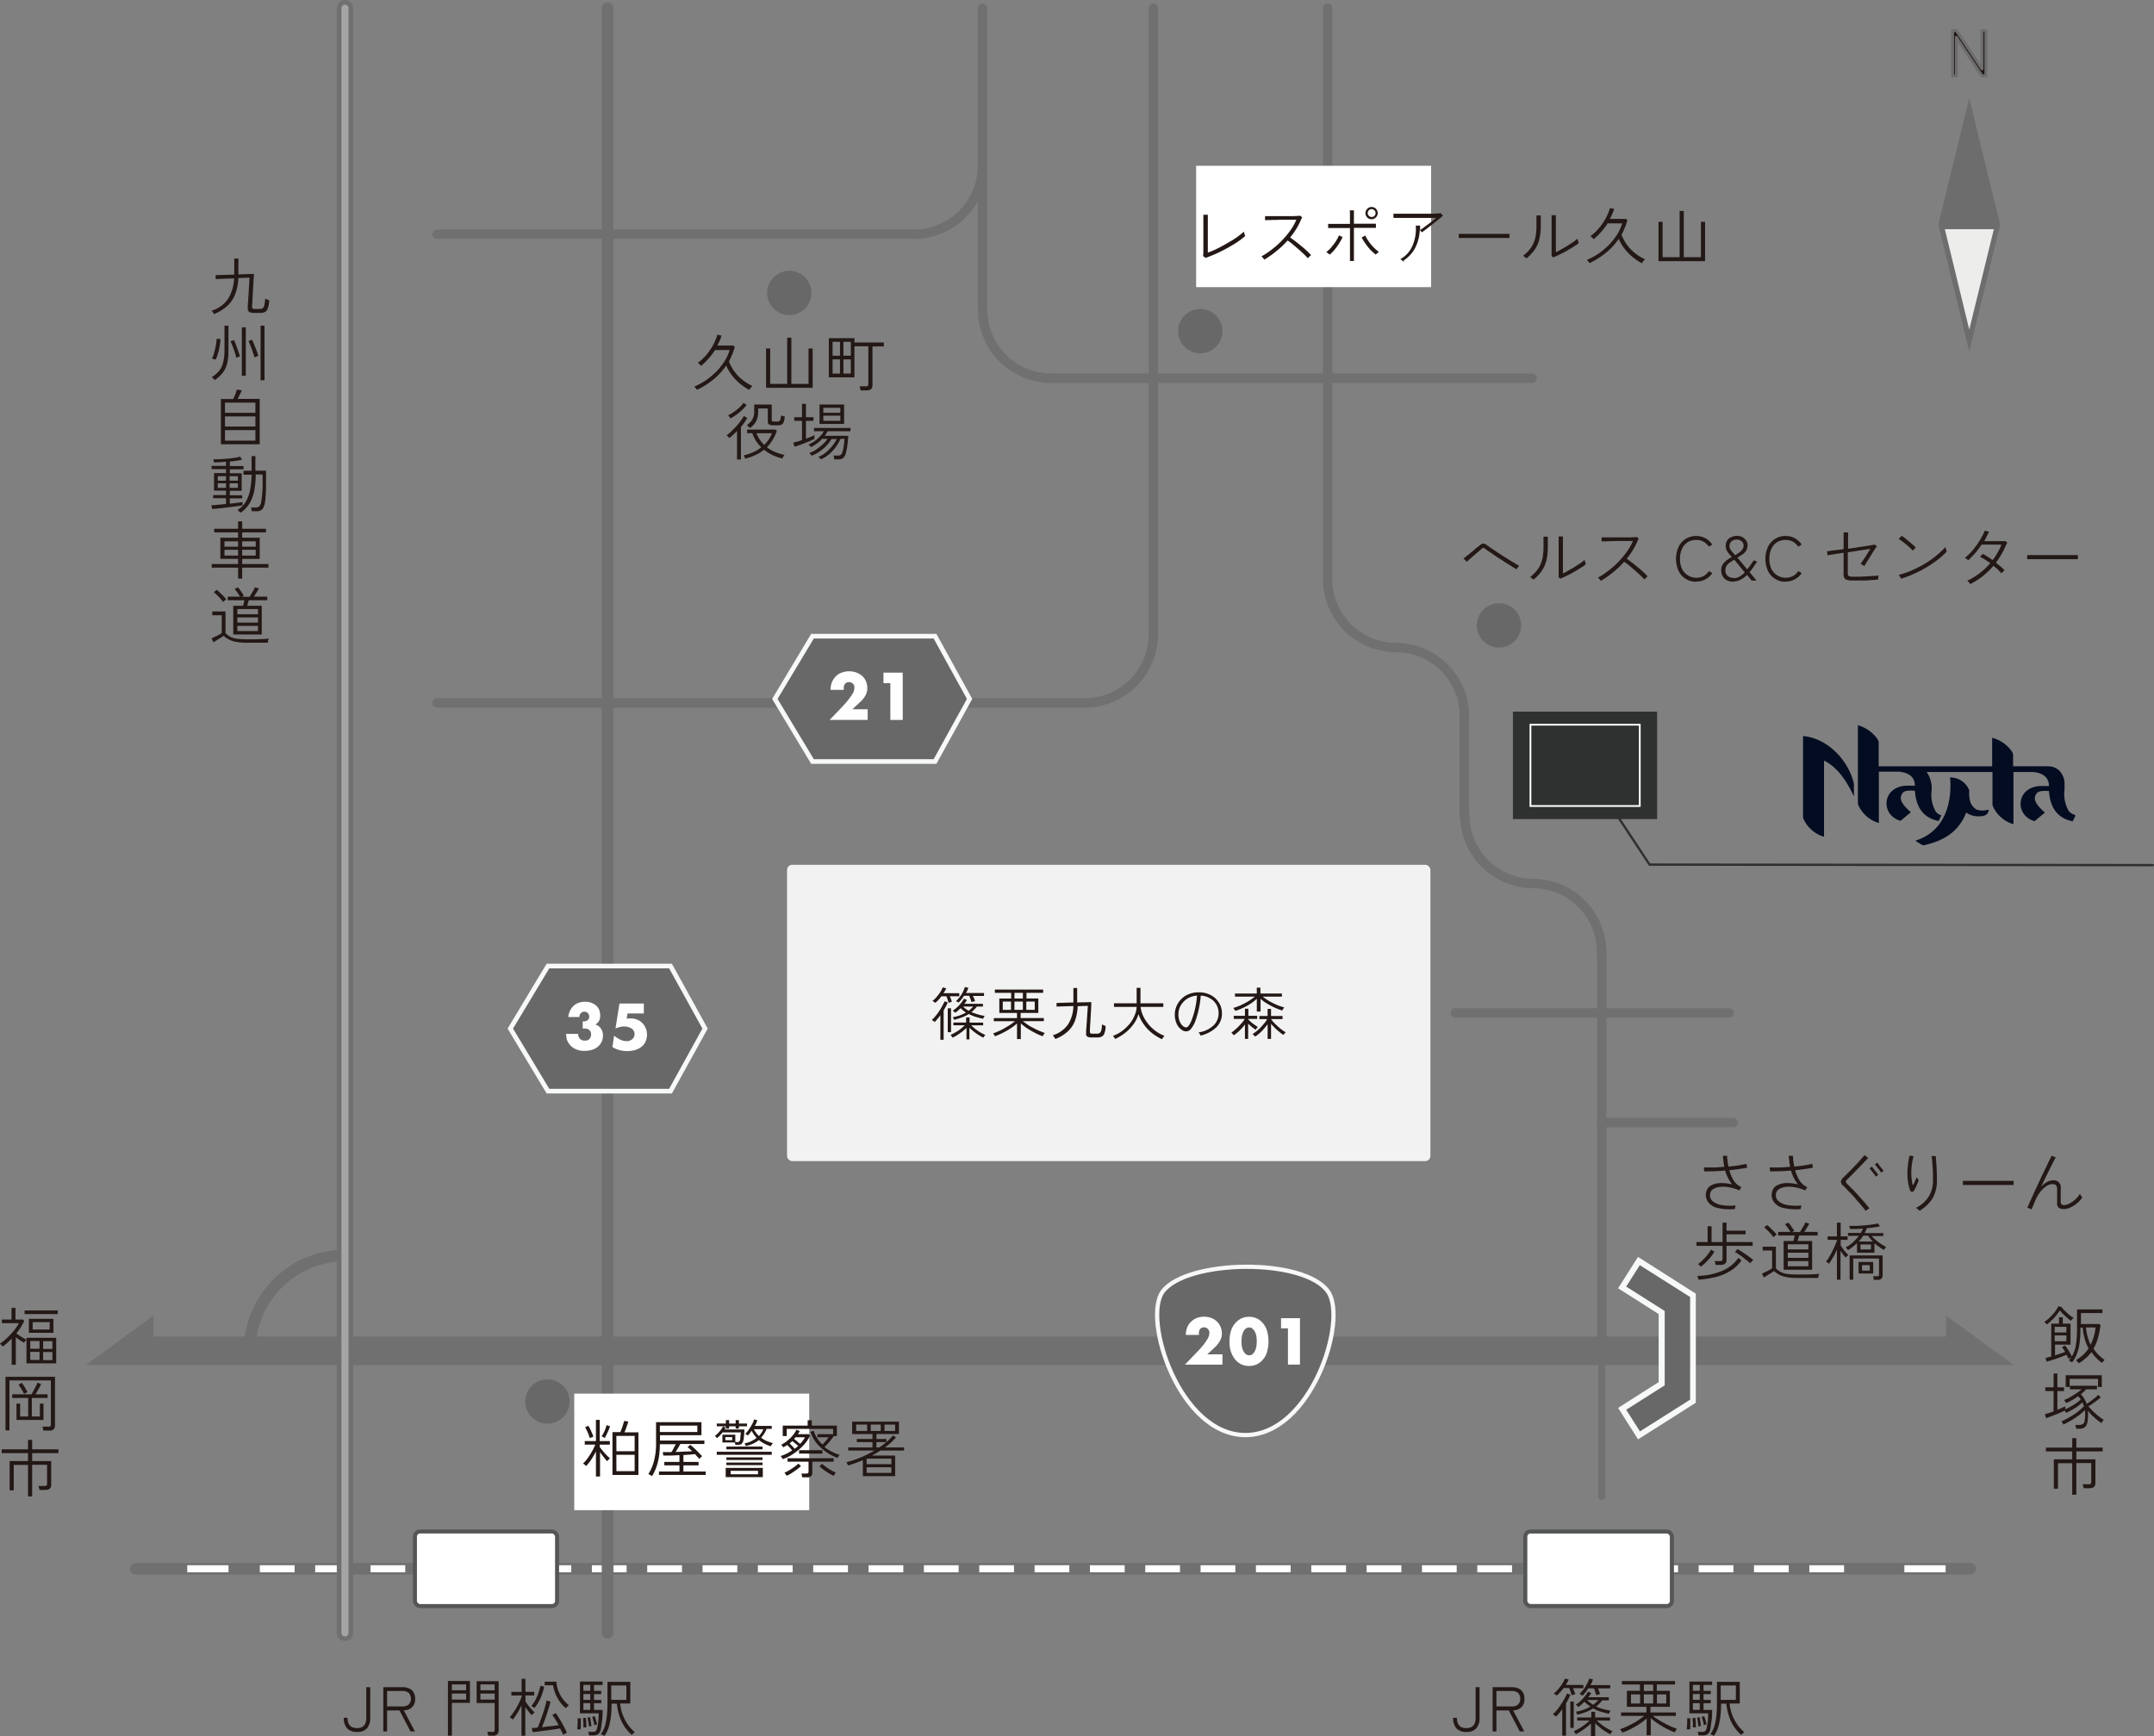 <svg xmlns="http://www.w3.org/2000/svg" width="305.165" height="245.988" viewBox="0 0 305.165 245.988">
  <rect x="0" y="0" width="305.165" height="245.988" fill="#808080" stroke="none"/>
  <g id="AccessMap__mobile__svg" transform="translate(0 1.16)">
    <path id="パス_2092" data-name="パス 2092" d="M272.394,80.17v2.971H18.434V80.17L8.84,87.183H282.012Z" transform="translate(3.311 105.07)" fill="#707070"/>
    <line id="m" x1="259.877" transform="translate(19.237 221.109)" fill="none" stroke="#707070" stroke-linecap="round" stroke-miterlimit="10" stroke-width="1.66"/>
    <g id="n" transform="translate(27.03 221.109)">
      <g id="グループ_301" data-name="グループ 301">
        <line id="線_157" data-name="線 157" x1="4.846" transform="translate(243.269)" fill="none" stroke="#fff" stroke-linecap="square" stroke-miterlimit="10" stroke-width="1"/>
        <line id="線_158" data-name="線 158" x1="224.105" transform="translate(9.619)" fill="none" stroke="#fff" stroke-linecap="square" stroke-miterlimit="10" stroke-width="1" stroke-dasharray="0 0 3.92 3.92"/>
        <line id="線_159" data-name="線 159" x1="4.846" fill="none" stroke="#fff" stroke-linecap="square" stroke-miterlimit="10" stroke-width="1"/>
      </g>
    </g>
    <path id="パス_2093" data-name="パス 2093" d="M18.37,90.185A13.563,13.563,0,0,1,31.885,76.67" transform="translate(16.988 100.047)" fill="none" stroke="#707070" stroke-linecap="round" stroke-miterlimit="10" stroke-width="1.66"/>
    <line id="o" y2="56.495" transform="translate(226.929 133.737)" fill="none" stroke="#707070" stroke-linecap="round" stroke-miterlimit="10" stroke-width="1.33"/>
    <line id="p" y2="230.193" transform="translate(86.082)" fill="none" stroke="#707070" stroke-linecap="round" stroke-miterlimit="10" stroke-width="1.66"/>
    <line id="q" y2="230.193" transform="translate(48.873)" fill="none" stroke="#707070" stroke-linecap="round" stroke-miterlimit="10" stroke-width="2.32"/>
    <line id="r" y2="230.193" transform="translate(48.873)" fill="none" stroke="#a5a5a5" stroke-linecap="round" stroke-miterlimit="10" stroke-width="1"/>
    <line id="s" y2="14.075" transform="translate(207.448 100.254)" fill="none" stroke="#707070" stroke-linecap="round" stroke-miterlimit="10" stroke-width="1.33"/>
    <line id="t" y2="80.895" transform="translate(188.089)" fill="none" stroke="#707070" stroke-linecap="round" stroke-miterlimit="10" stroke-width="1.33"/>
    <line id="u" y2="88.736" transform="translate(163.397)" fill="none" stroke="#707070" stroke-linecap="round" stroke-miterlimit="10" stroke-width="1.33"/>
    <line id="v" y2="42.371" transform="translate(139.192)" fill="none" stroke="#707070" stroke-linecap="round" stroke-miterlimit="10" stroke-width="1.33"/>
    <line id="w" y2="20.65" transform="translate(226.929 190.232)" fill="none" stroke="#707070" stroke-linecap="round" stroke-miterlimit="10" stroke-width="1"/>
    <rect id="長方形_215" data-name="長方形 215" width="20.772" height="10.568" rx="0.74" transform="translate(216.093 215.825)" fill="#fff" stroke="#555656" stroke-miterlimit="10" stroke-width="0.58"/>
    <rect id="長方形_216" data-name="長方形 216" width="20.138" height="10.568" rx="0.73" transform="translate(58.784 215.825)" fill="#fff" stroke="#555656" stroke-miterlimit="10" stroke-width="0.57"/>
    <g id="グループ_302" data-name="グループ 302" transform="translate(205.866 236.67)">
      <path id="パス_2094" data-name="パス 2094" d="M90.265,108.121a1.772,1.772,0,0,1-1.437-.536,2.271,2.271,0,0,1-.438-1.461h.536c0,.974.438,1.461,1.339,1.461s1.315-.487,1.315-1.461V101.79h.56v4.335a2.226,2.226,0,0,1-.438,1.461,1.718,1.718,0,0,1-1.412.536Z" transform="translate(-88.39 -100.572)" fill="#231815"/>
      <path id="パス_2095" data-name="パス 2095" d="M90.69,108.024V101.79h2.7a2,2,0,0,1,1.339.414,1.594,1.594,0,0,1,.463,1.218,1.49,1.49,0,0,1-1.607,1.632l1.583,3h-.633l-1.558-2.971H91.226v2.971H90.69Zm.536-3.507h2.119a1.426,1.426,0,0,0,.95-.268,1.241,1.241,0,0,0,0-1.656,1.52,1.52,0,0,0-.95-.268H91.226v2.216Z" transform="translate(-85.089 -100.572)" fill="#231815"/>
      <path id="パス_2096" data-name="パス 2096" d="M95.515,109.4v-3.774a7.394,7.394,0,0,1-.877,1.047.879.879,0,0,0-.122-.1c-.073-.049-.122-.1-.195-.146a.666.666,0,0,1-.122-.1,6.619,6.619,0,0,0,.779-.852c.243-.341.463-.682.682-1.047a10.533,10.533,0,0,0,.536-1.023l.487.17c-.1.195-.195.414-.292.609s-.219.414-.341.609v4.578h-.536Zm-.779-5.7a.88.88,0,0,0-.122-.1.855.855,0,0,0-.195-.122c-.073-.049-.1-.073-.122-.073a3.23,3.23,0,0,0,.657-.633,5.964,5.964,0,0,0,.95-1.485l.536.146s-.122.244-.195.365-.146.244-.219.39H98.51v.463H97.025c.073.146.122.292.195.438a4.309,4.309,0,0,1,.146.414.29.29,0,0,0-.146.049c-.073,0-.146.049-.219.049a.206.206,0,0,0-.146.049c-.049-.146-.1-.317-.17-.511s-.122-.365-.195-.511H95.71a5.136,5.136,0,0,1-.463.56c-.17.17-.317.341-.463.463Zm1.924,4.578v-3.726h.487v3.726Zm2.922,1.145v-1.778a8.583,8.583,0,0,1-1,.828,11.128,11.128,0,0,1-1.145.706.357.357,0,0,0-.073-.122.855.855,0,0,1-.122-.195c-.049-.049-.073-.1-.1-.122a6.392,6.392,0,0,0,1.193-.657,7.258,7.258,0,0,0,1.047-.852H97.634v-.438h2v-.8h.536v.8h2.119v.438H100.41a7.257,7.257,0,0,0,1.047.852,9.422,9.422,0,0,0,1.169.657.878.878,0,0,0-.1.122.854.854,0,0,0-.122.195c-.024.073-.073.1-.073.122a8.056,8.056,0,0,1-1.145-.706,8.718,8.718,0,0,1-1-.852v1.826h-.536Zm-1.9-3a.356.356,0,0,0-.073-.122,1.446,1.446,0,0,1-.1-.195.26.26,0,0,0-.073-.122,6.814,6.814,0,0,0,1.12-.292,5.654,5.654,0,0,0,.95-.438c-.146-.1-.292-.219-.438-.317s-.268-.244-.414-.365c-.122.122-.268.268-.414.39l-.438.365-.1-.1-.146-.146c-.049-.049-.1-.073-.122-.1a4.856,4.856,0,0,0,1-.852,7.169,7.169,0,0,0,.755-1l.438.219s-.122.195-.195.292a2.578,2.578,0,0,1-.243.292h2.922v.438h-.925a5.594,5.594,0,0,1-.877.877,5.458,5.458,0,0,0,.95.341c.341.1.706.17,1.1.243,0,0-.049.073-.073.122a.73.73,0,0,0-.1.195.26.26,0,0,1-.073.122c-.39-.073-.779-.195-1.145-.292a5.932,5.932,0,0,1-1.071-.463,6.68,6.68,0,0,1-1.023.511,10.768,10.768,0,0,1-1.242.39Zm.731-2.7a1.269,1.269,0,0,1-.122-.073,1.361,1.361,0,0,1-.195-.122.377.377,0,0,0-.146-.073,4.991,4.991,0,0,0,.584-.633,5.2,5.2,0,0,0,.487-.779,4.591,4.591,0,0,0,.317-.755l.536.122c-.049.122-.1.268-.146.39-.073.122-.122.268-.219.414h2.8v.463H100.58c.049.146.122.292.17.438s.1.292.122.39a.522.522,0,0,0-.146.024,1.311,1.311,0,0,0-.243.073.206.206,0,0,0-.146.049c-.049-.146-.1-.292-.146-.487a2.255,2.255,0,0,0-.195-.487h-.8a5.238,5.238,0,0,1-.828,1.047Zm1.485,1.266a2.459,2.459,0,0,0,.39-.317,2.255,2.255,0,0,0,.341-.341H99.046A4.656,4.656,0,0,0,99.9,104.991Z" transform="translate(-80.052 -101.29)" fill="#231815"/>
      <path id="パス_2097" data-name="パス 2097" d="M101.86,109.174v-2.435a7.035,7.035,0,0,1-1.023.779,12.167,12.167,0,0,1-1.218.706,7.238,7.238,0,0,1-1.218.511c0-.024-.049-.073-.073-.146-.049-.073-.073-.122-.122-.195a1.437,1.437,0,0,0-.1-.146,8.066,8.066,0,0,0,.877-.341c.317-.146.609-.292.925-.463a7.628,7.628,0,0,0,.877-.536c.268-.195.511-.365.731-.536H98.232v-.487h3.6v-.8H99.06v-2.265h1.851v-.9H98.354v-.487h7.525v.487H103.3v.9h1.851v2.265H102.4v.8H106v.487h-3.263a6.317,6.317,0,0,0,.731.511c.292.17.56.341.877.511s.609.317.925.463.609.244.877.341l-.1.146a.988.988,0,0,0-.122.219.377.377,0,0,0-.073.146,10.06,10.06,0,0,1-1.193-.536,11.807,11.807,0,0,1-1.193-.706,9.325,9.325,0,0,1-1.023-.779v2.435h-.56Zm-2.216-4.554h1.291v-1.291H99.644Zm1.826-1.778h1.315v-.9H101.47Zm0,1.778h1.315v-1.291H101.47Zm1.851,0h1.315v-1.291h-1.315Z" transform="translate(-74.441 -101.089)" fill="#231815"/>
      <path id="パス_2098" data-name="パス 2098" d="M101.98,108.23s.024-.292.049-.487,0-.414.024-.609v-.463h.438v1.071a2.662,2.662,0,0,1-.024.487H102Zm1.68.877s-.024-.17-.049-.268a1.511,1.511,0,0,0-.073-.243h.584c.243,0,.414-.024.487-.122a1.007,1.007,0,0,0,.219-.487c.024-.146.049-.341.1-.56a6.288,6.288,0,0,0,.073-.706c.024-.244.024-.511.024-.755H102.37v-4.5h3.214v.487h-1.218v.828h1.023v.463h-1.023v.828h1.023v.463h-1.023v.95h1.218a9.472,9.472,0,0,1-.073,1.461c-.073.463-.1.877-.17,1.193a1.152,1.152,0,0,1-.365.755,1.3,1.3,0,0,1-.779.195h-.511Zm-.8-1.1v-.438a3.6,3.6,0,0,0-.024-.511c-.024-.17,0-.317-.024-.414l.39-.049s.024.244.049.438,0,.341.024.511v.414h-.414Zm0-5.236h.974v-.828h-.974Zm0,1.291h.974v-.828h-.974Zm0,1.412h.974v-.95h-.974Zm.779,2.362a1.721,1.721,0,0,0-.049-.414,2.627,2.627,0,0,0-.073-.463c-.024-.146-.049-.292-.073-.39l.365-.049s.049.219.073.39.049.317.073.487c0,.146.049.292.049.39h-.1a.414.414,0,0,0-.17.024h-.1Zm.755-.219a3.136,3.136,0,0,0-.122-.584,5.334,5.334,0,0,0-.17-.56l.365-.1.122.365c.049.146.073.292.122.438a1.2,1.2,0,0,1,.073.365.243.243,0,0,0-.1.024.452.452,0,0,0-.17.049.243.243,0,0,1-.1.024Zm1.412,1.534s-.073-.049-.122-.073a1.448,1.448,0,0,0-.195-.1.81.81,0,0,1-.146-.073,4.193,4.193,0,0,0,.584-1.193,8.959,8.959,0,0,0,.268-1.485c.049-.536.073-1.071.073-1.656v-3.068H109.5v3.068h-1.437a6.087,6.087,0,0,0,.682,2.313,5.825,5.825,0,0,0,1.388,1.753.95.95,0,0,0-.122.1.568.568,0,0,0-.17.17l-.122.122a5.833,5.833,0,0,1-1.437-1.875,7.6,7.6,0,0,1-.682-2.557h-.755a12.56,12.56,0,0,1-.073,1.656,9.833,9.833,0,0,1-.292,1.558,4.425,4.425,0,0,1-.657,1.364Zm1-5.089h2.143V102.02H106.8Z" transform="translate(-68.887 -101.046)" fill="#231815"/>
    </g>
    <g id="グループ_303" data-name="グループ 303" transform="translate(48.703 236.694)">
      <path id="パス_2099" data-name="パス 2099" d="M25.725,108.121a1.772,1.772,0,0,1-1.437-.536,2.271,2.271,0,0,1-.438-1.461h.536c0,.974.438,1.461,1.339,1.461s1.315-.487,1.315-1.461V101.79h.56v4.335a2.226,2.226,0,0,1-.438,1.461,1.718,1.718,0,0,1-1.412.536Z" transform="translate(-23.85 -100.597)" fill="#231815"/>
      <path id="パス_2100" data-name="パス 2100" d="M26.15,108.024V101.79h2.7a2,2,0,0,1,1.339.414,1.594,1.594,0,0,1,.463,1.218,1.49,1.49,0,0,1-1.607,1.632l1.583,3H30l-1.558-2.971H26.686v2.971H26.15Zm.536-3.507H28.8a1.426,1.426,0,0,0,.95-.268,1.241,1.241,0,0,0,0-1.656,1.52,1.52,0,0,0-.95-.268H26.686v2.216Z" transform="translate(-20.549 -100.597)" fill="#231815"/>
      <path id="パス_2101" data-name="パス 2101" d="M29.91,109.174V101.43h3.117v3.093H30.47v4.651h-.56Zm.56-6.429h2.021v-.828H30.47Zm0,1.315h2.021v-.852H30.47Zm5.138,5.114a.941.941,0,0,0-.049-.292.565.565,0,0,0-.1-.243h.731c.122,0,.219,0,.268-.073a.323.323,0,0,0,.073-.244v-3.774H33.977v-3.093h3.117v6.989a.718.718,0,0,1-.195.536.826.826,0,0,1-.609.195h-.682Zm-1.1-6.429h2.021v-.828H34.512v.828Zm0,1.315h2.021v-.852H34.512v.852Z" transform="translate(-15.153 -101.113)" fill="#231815"/>
      <path id="パス_2102" data-name="パス 2102" d="M35.18,109.36v-4.31a7.812,7.812,0,0,1-.584,1.1c-.219.365-.438.657-.633.925a.879.879,0,0,0-.122-.1c-.073-.049-.122-.073-.195-.122s-.1-.073-.146-.073a7.733,7.733,0,0,0,.511-.657,8.393,8.393,0,0,0,.487-.779c.146-.268.292-.536.414-.8s.219-.511.292-.706v-.17H33.744v-.511H35.2V101.3h.536v1.851h1.242v.511H35.74v.852q.146.219.365.511a5.634,5.634,0,0,0,.487.584c.17.17.317.341.438.463a.88.88,0,0,1-.122.1,1.125,1.125,0,0,0-.17.17c-.049.049-.1.1-.122.1a5.656,5.656,0,0,1-.438-.511c-.17-.219-.317-.414-.463-.633v4.067H35.18Zm1.851-3.9a.88.88,0,0,0-.122-.1c-.073-.049-.122-.073-.195-.122a.377.377,0,0,0-.146-.073,4.993,4.993,0,0,0,.8-1.315,7.22,7.22,0,0,0,.487-1.558l.536.122a8.507,8.507,0,0,1-.511,1.632,6.514,6.514,0,0,1-.877,1.412Zm4.042,3.726a2.648,2.648,0,0,0-.195-.39c-.073-.146-.146-.292-.244-.463-.244.049-.536.1-.9.146l-1.1.146c-.39.049-.731.1-1.071.146a6.042,6.042,0,0,1-.8.073l-.122-.56a2.788,2.788,0,0,0,.365-.024,3.329,3.329,0,0,0,.463-.049c.122-.268.244-.56.365-.9l.365-1.023c.122-.341.219-.682.317-1.023a7.666,7.666,0,0,0,.219-.877l.56.146c-.1.365-.195.755-.341,1.169-.122.438-.268.852-.414,1.266s-.317.828-.463,1.193c.414-.049.828-.1,1.266-.146s.779-.1,1.1-.146c-.146-.292-.317-.56-.463-.8a6.656,6.656,0,0,0-.438-.633l.487-.268q.292.4.584.877c.195.341.39.657.56,1s.317.633.438.9a.377.377,0,0,0-.146.073c-.073.049-.146.073-.219.122a1.445,1.445,0,0,0-.146.1Zm.39-3.726a4.55,4.55,0,0,1-1.145-1.364,5.371,5.371,0,0,1-.657-1.875H38.468v-.511h1.656A4.635,4.635,0,0,0,41.9,105.05c-.024,0-.073.049-.146.122a1.126,1.126,0,0,0-.17.17l-.122.122Z" transform="translate(-10.001 -101.3)" fill="#231815"/>
      <path id="パス_2103" data-name="パス 2103" d="M37.43,108.23s.024-.292.049-.487,0-.414.024-.609v-.463h.438v1.071a2.662,2.662,0,0,1-.024.487h-.463Zm1.68.877s-.024-.17-.049-.268a1.514,1.514,0,0,0-.073-.243h.584c.244,0,.414-.024.487-.122.1-.073.146-.244.219-.487.024-.146.049-.341.1-.56a6.29,6.29,0,0,0,.073-.706c.024-.244.024-.511.024-.755H37.82v-4.5h3.214v.487H39.816v.828h1.023v.463H39.816v.828h1.023v.463H39.816v.95h1.218a9.471,9.471,0,0,1-.073,1.461c-.073.463-.1.877-.17,1.193a1.152,1.152,0,0,1-.365.755,1.3,1.3,0,0,1-.779.195h-.511Zm-.8-1.1v-.438a3.6,3.6,0,0,0-.024-.511c-.024-.17,0-.317-.024-.414l.39-.049s.024.244.049.438,0,.341.024.511v.414h-.414Zm0-5.236h.974v-.828h-.974Zm0,1.291h.974v-.828h-.974Zm0,1.412h.974v-.95h-.974Zm.779,2.362a1.721,1.721,0,0,0-.049-.414,2.628,2.628,0,0,0-.073-.463c-.024-.146-.049-.292-.073-.39l.365-.049s.049.219.073.39.049.317.073.487c0,.146.049.292.049.39h-.1a.414.414,0,0,0-.17.024h-.1Zm.755-.219a3.138,3.138,0,0,0-.122-.584,5.334,5.334,0,0,0-.17-.56l.365-.1.122.365c.049.146.073.292.122.438a1.2,1.2,0,0,1,.073.365.243.243,0,0,0-.1.024.452.452,0,0,0-.17.049.243.243,0,0,1-.1.024Zm1.412,1.534s-.073-.049-.122-.073a1.446,1.446,0,0,0-.195-.1.811.811,0,0,1-.146-.073,4.193,4.193,0,0,0,.584-1.193,8.958,8.958,0,0,0,.268-1.485c.049-.536.073-1.071.073-1.656v-3.068h3.239v3.068H43.518a6.087,6.087,0,0,0,.682,2.313,5.825,5.825,0,0,0,1.388,1.753.95.95,0,0,0-.122.1.569.569,0,0,0-.17.17l-.122.122a5.834,5.834,0,0,1-1.437-1.875,7.6,7.6,0,0,1-.682-2.557H42.3a12.562,12.562,0,0,1-.073,1.656,9.837,9.837,0,0,1-.292,1.558,4.425,4.425,0,0,1-.657,1.364Zm1-5.089h2.143V102.02H42.252Z" transform="translate(-4.361 -101.07)" fill="#231815"/>
    </g>
    <rect id="長方形_217" data-name="長方形 217" width="33.288" height="17.192" transform="translate(169.46 22.33)" fill="#fff"/>
    <rect id="長方形_218" data-name="長方形 218" width="33.288" height="16.51" transform="translate(81.358 196.296)" fill="#fff"/>
    <g id="グループ_304" data-name="グループ 304" transform="translate(170.459 28.174)">
      <path id="パス_2104" data-name="パス 2104" d="M74.191,22.232a.737.737,0,0,0-.17-.122c-.1-.073-.146-.1-.17-.122a4.421,4.421,0,0,1,.024-.487V16.12h.633v5.357a8.2,8.2,0,0,0,1.023-.414c.365-.17.755-.365,1.145-.584s.779-.438,1.145-.657.731-.463,1.023-.682.56-.438.779-.633a.368.368,0,0,0,.049.195,1.1,1.1,0,0,0,.073.268c.024.1.049.146.049.17a10.1,10.1,0,0,1-.877.682,9.818,9.818,0,0,1-1.12.706c-.39.244-.8.463-1.242.682q-.621.329-1.242.584c-.414.17-.779.317-1.12.438Z" transform="translate(-73.85 -15.024)" fill="#231815"/>
      <path id="パス_2105" data-name="パス 2105" d="M77.654,22.39a1.078,1.078,0,0,0-.122-.146c-.049-.073-.122-.122-.17-.195a.548.548,0,0,0-.122-.122A10.507,10.507,0,0,0,78.774,20.9a11.647,11.647,0,0,0,1.412-1.266,12.386,12.386,0,0,0,1.169-1.412,7.569,7.569,0,0,0,.828-1.485H80.454c-.365,0-.706,0-1.047.024-.341,0-.657,0-.95.024a5.952,5.952,0,0,0-.706.024v-.584H81.38c.317,0,.609,0,.852-.024s.414,0,.536-.024a.5.5,0,0,1,.122.122c.073.073.122.1.122.122a.876.876,0,0,0-.122.219c-.049.1-.073.17-.122.268a9.861,9.861,0,0,1-1.461,2.338c.195.146.438.317.731.536.268.219.56.438.852.682s.56.463.8.706a6.56,6.56,0,0,1,.584.584,1.08,1.08,0,0,0-.146.122,1.47,1.47,0,0,0-.195.195.549.549,0,0,0-.122.122c-.146-.17-.317-.341-.56-.584-.244-.219-.487-.463-.779-.706s-.56-.487-.828-.706a5.009,5.009,0,0,0-.706-.511,12.482,12.482,0,0,1-1.534,1.461,14.317,14.317,0,0,1-1.753,1.242Z" transform="translate(-68.985 -14.938)" fill="#231815"/>
      <path id="パス_2106" data-name="パス 2106" d="M81.473,22.391a.952.952,0,0,1-.122-.1c-.073-.049-.122-.1-.195-.146s-.122-.1-.146-.1a3.543,3.543,0,0,0,.706-.657c.219-.268.438-.536.633-.828a5.079,5.079,0,0,0,.463-.877.376.376,0,0,1,.146.073c.073.024.146.073.219.1a.4.4,0,0,1,.146.073,7.142,7.142,0,0,1-.511.925,8.084,8.084,0,0,1-.633.877,6.436,6.436,0,0,1-.706.706Zm2.9.95v-4.7H81.278v-.584H84.37v-.633c0-.584,0-1.023-.024-1.291h.584v1.9h3.117v.584H84.931v4.7H84.3ZM88,22.391a8.9,8.9,0,0,1-.731-.657,8.039,8.039,0,0,1-.682-.852,9.077,9.077,0,0,1-.56-.9l.146-.073s.146-.073.219-.122a.377.377,0,0,1,.146-.073,5.265,5.265,0,0,0,.511.852,5.257,5.257,0,0,0,.657.8,6.344,6.344,0,0,0,.755.657.952.952,0,0,0-.122.1,1.22,1.22,0,0,0-.195.17.549.549,0,0,0-.122.122Zm-.56-4.992a.861.861,0,0,1-.609-1.485.861.861,0,0,1,1.218,1.218A.83.83,0,0,1,87.439,17.4Zm0-.317a.551.551,0,0,0,.39-.95.575.575,0,0,0-.39-.17.519.519,0,0,0-.39.17.575.575,0,0,0-.17.39.584.584,0,0,0,.56.56Z" transform="translate(-63.575 -15.67)" fill="#231815"/>
      <path id="パス_2107" data-name="パス 2107" d="M86.405,22.946l-.122-.122c-.073-.049-.146-.122-.219-.17s-.122-.1-.17-.122a3.9,3.9,0,0,0,1.68-1.8,6.093,6.093,0,0,0,.511-2.946h.609v.633q.219-.146.511-.365c.195-.146.414-.292.633-.463s.438-.317.633-.487c.195-.146.365-.292.511-.414H84.92V16.1h5.016c.365,0,.706,0,1-.024s.511-.024.682-.049l.1.1a.646.646,0,0,1,.122.146c.049.049.073.1.1.1-.122.1-.268.244-.463.39a7.215,7.215,0,0,1-.633.511c-.219.195-.463.365-.706.56s-.463.365-.657.511c-.219.17-.39.292-.536.39,0-.024-.073-.073-.122-.146a1.126,1.126,0,0,0-.17-.17A6.189,6.189,0,0,1,87.964,21a4.76,4.76,0,0,1-1.607,1.729Z" transform="translate(-57.963 -15.153)" fill="#231815"/>
      <path id="パス_2108" data-name="パス 2108" d="M88.734,17.814V17.23h7.184v.584H88.71Z" transform="translate(-52.524 -13.431)" fill="#231815"/>
      <path id="パス_2109" data-name="パス 2109" d="M92.923,22.238a.952.952,0,0,1-.122-.1c-.073-.049-.122-.1-.195-.146s-.122-.1-.146-.1a5.11,5.11,0,0,0,.828-.779,3.444,3.444,0,0,0,.584-.877,4.453,4.453,0,0,0,.365-1.1,8.71,8.71,0,0,0,.122-1.485V16.174h.609v1.437a7.939,7.939,0,0,1-.219,2,4.566,4.566,0,0,1-.657,1.437A6.137,6.137,0,0,1,93,22.213Zm3.872-.1-.146-.1a1.439,1.439,0,0,1-.146-.1v-5.8h.609v5.236a5.633,5.633,0,0,0,.755-.39c.268-.17.584-.317.877-.511s.56-.365.828-.536a4.813,4.813,0,0,0,.609-.487.418.418,0,0,0,.049.195,1.1,1.1,0,0,0,.073.268.48.48,0,0,0,.049.17,4.734,4.734,0,0,1-.731.511c-.292.195-.584.365-.925.56a9.359,9.359,0,0,1-.974.511,9.609,9.609,0,0,1-.9.414Z" transform="translate(-47.142 -14.981)" fill="#231815"/>
      <path id="パス_2110" data-name="パス 2110" d="M96.584,23.547a.436.436,0,0,0-.122-.146,1.392,1.392,0,0,0-.17-.195c-.049-.073-.1-.122-.122-.122a10.783,10.783,0,0,0,1.729-.95,12.249,12.249,0,0,0,1.461-1.242,9.983,9.983,0,0,0,1.12-1.437,6.843,6.843,0,0,0,.706-1.558h-2.07a8.913,8.913,0,0,1-.925,1.218,8.249,8.249,0,0,1-1.047,1.023.5.5,0,0,0-.122-.122l-.195-.195a.927.927,0,0,1-.146-.122,5.605,5.605,0,0,0,.925-.8,8.006,8.006,0,0,0,.8-1,7.09,7.09,0,0,0,.633-1.1,7.409,7.409,0,0,0,.414-1.071l.584.122a4.419,4.419,0,0,1-.268.731,5.932,5.932,0,0,1-.341.682h2.289l.195.195a9.241,9.241,0,0,1-.828,2.046,6.146,6.146,0,0,0,.8,1.461,6.037,6.037,0,0,0,1.169,1.193,6.191,6.191,0,0,0,1.364.828c-.024,0-.073.073-.146.146s-.122.17-.195.244a1.66,1.66,0,0,1-.122.17,8.623,8.623,0,0,1-1.291-.877,7.435,7.435,0,0,1-1.145-1.169,6.319,6.319,0,0,1-.828-1.412,9.546,9.546,0,0,1-1.778,1.948,11.345,11.345,0,0,1-2.386,1.51Z" transform="translate(-41.818 -15.584)" fill="#231815"/>
      <path id="パス_2111" data-name="パス 2111" d="M100.34,23.011V17.434h.584V22.45h2.411V15.9h.584v6.55h2.435V17.434h.584v5.576h-6.55Z" transform="translate(-35.834 -15.34)" fill="#231815"/>
    </g>
    <g id="グループ_305" data-name="グループ 305" transform="translate(82.599 199.948)">
      <path id="パス_2112" data-name="パス 2112" d="M39.6,94.3V90.7a10.694,10.694,0,0,1-.657,1.145,6.133,6.133,0,0,1-.731.925l-.1-.1a1.351,1.351,0,0,0-.195-.146,1.494,1.494,0,0,0-.146-.1,5.055,5.055,0,0,0,.633-.731,9.072,9.072,0,0,0,.609-.95,7.479,7.479,0,0,0,.487-1H38.014v-.511H39.6v-3h.536v3h1.437v.511H40.132v.317a5.411,5.411,0,0,0,.414.536,6.386,6.386,0,0,0,.536.609c.195.195.365.365.511.487a.952.952,0,0,0-.122.1.569.569,0,0,0-.17.17l-.122.122c-.146-.17-.317-.365-.487-.584a7.456,7.456,0,0,1-.511-.706v3.458h-.536Zm-.877-5.5c-.049-.146-.1-.317-.17-.511a5.571,5.571,0,0,0-.244-.56c-.1-.195-.17-.341-.244-.463l.463-.195c.073.122.17.292.268.487s.17.39.268.584a2.952,2.952,0,0,1,.17.487.29.29,0,0,0-.146.049l-.219.073a.956.956,0,0,1-.146.049Zm2.119,0a1.267,1.267,0,0,1-.122-.073.729.729,0,0,0-.195-.1c-.073-.024-.1-.049-.122-.049.073-.122.17-.268.268-.463a4.6,4.6,0,0,0,.268-.609,4.292,4.292,0,0,0,.17-.536l.487.17a5.148,5.148,0,0,1-.195.536c-.1.219-.195.414-.292.633-.1.195-.195.365-.244.487Zm1.1,5.211V87.969h1.12c.049-.146.122-.317.195-.511a5.482,5.482,0,0,0,.195-.584c.073-.195.1-.365.146-.487l.584.073a3.311,3.311,0,0,1-.146.487c-.073.195-.122.365-.195.56s-.146.341-.195.487h1.972v6.039H41.934Zm.56-3.336h2.581V88.5H42.494Zm0,2.825h2.581V91.183H42.494Z" transform="translate(-37.77 -86.167)" fill="#231815"/>
      <path id="パス_2113" data-name="パス 2113" d="M42.081,93.992a.719.719,0,0,0-.146-.073c-.073-.049-.146-.073-.219-.122s-.122-.049-.146-.073a6.31,6.31,0,0,0,.779-1.778,9.579,9.579,0,0,0,.317-2.533V86.37h6.429v1.851H43.226v.755h6.283v.487H46.1c-.1.17-.195.365-.317.56s-.244.39-.341.56c.414,0,.828-.024,1.242-.049.414,0,.779-.024,1.1-.049-.122-.122-.244-.219-.341-.317-.122-.1-.219-.195-.317-.268l.39-.317c.17.122.341.292.56.487a7.185,7.185,0,0,1,.609.609l.511.511a.951.951,0,0,0-.122.1,1.125,1.125,0,0,0-.17.17l-.122.122a2.653,2.653,0,0,0-.268-.317,4.229,4.229,0,0,1-.317-.365c-.219,0-.463.049-.755.073-.292,0-.584.049-.9.049V92h2.143v.487H46.538v.877H49.7v.487H43.08v-.487h2.9v-.877H43.835V92h2.143v-.95c-.414,0-.828.049-1.242.049H43.689l-.073-.487h1.218a3.353,3.353,0,0,0,.341-.584c.1-.219.219-.39.292-.536H43.2a11.154,11.154,0,0,1-.146,1.9,7.972,7.972,0,0,1-.39,1.461,7.765,7.765,0,0,1-.584,1.193Zm1.12-6.234H48.51v-.9H43.2Z" transform="translate(-32.317 -85.98)" fill="#231815"/>
      <path id="パス_2114" data-name="パス 2114" d="M48.362,89.863a.418.418,0,0,0-.049-.195c0-.073-.049-.146-.049-.195H46.511v-1.1h1.826v1.047h.292a.388.388,0,0,0,.292-.1.664.664,0,0,0,.122-.39c0-.195.049-.487.073-.877H46.536c-.122.146-.244.292-.39.438a2.784,2.784,0,0,1-.414.365.454.454,0,0,1-.073-.1c-.024-.049-.1-.073-.122-.122-.049-.049-.073-.073-.1-.073a2.968,2.968,0,0,0,.438-.39,3.972,3.972,0,0,0,.414-.487,2.759,2.759,0,0,0,.317-.487l.365.195s-.049.073-.073.122-.049.073-.073.122h2.8c0,.463-.049.828-.073,1.12a2.029,2.029,0,0,1-.146.657.839.839,0,0,1-.244.317,1.018,1.018,0,0,1-.438.073h-.341ZM47,87.5v-.317H45.708v-.39H47v-.487h.463v.487h.925v-.487h.463v.487h1.145v.39H48.849V87.5h-.463v-.317h-.925V87.5Zm-1.291,3.726v-.438H53.5v.438Zm1.218-2.07H47.9v-.438h-.974Zm.049,5.236V93.077h5.26v1.315Zm.1-3.945v-.39h5.114v.39Zm0,1.51v-.365h5.114v.365Zm0,.731v-.365h5.114v.365Zm.609,1.291h3.872v-.487H47.68Zm5.747-3.945a5,5,0,0,1-1.753-.9,3.965,3.965,0,0,1-.828.511,4.589,4.589,0,0,1-1.023.341.246.246,0,0,0-.049-.122c-.024-.049-.049-.122-.073-.17s-.049-.1-.073-.1a3.083,3.083,0,0,0,.95-.292,3.531,3.531,0,0,0,.779-.487,3.56,3.56,0,0,1-.39-.463,3.877,3.877,0,0,1-.317-.536c-.1.122-.17.244-.268.365a3.744,3.744,0,0,1-.292.317c-.024-.024-.1-.073-.17-.146-.1-.073-.146-.1-.195-.1a3.13,3.13,0,0,0,.511-.584,7.809,7.809,0,0,0,.463-.755,2.723,2.723,0,0,0,.292-.706l.463.122a2.942,2.942,0,0,1-.365.8H53.5v.414H52.77a3.466,3.466,0,0,1-.779,1.242,3.371,3.371,0,0,0,.8.487,6.17,6.17,0,0,0,.877.292.878.878,0,0,0-.1.122c-.049.049-.073.122-.122.17s-.049.1-.073.122Zm-1.753-1.461a3.393,3.393,0,0,0,.365-.463,2.58,2.58,0,0,0,.268-.511H50.968a2.607,2.607,0,0,0,.317.511,2.276,2.276,0,0,0,.39.438Z" transform="translate(-26.763 -86.21)" fill="#231815"/>
      <path id="パス_2115" data-name="パス 2115" d="M49.562,91.763s-.049-.073-.073-.122c-.049-.073-.073-.122-.122-.195-.049-.049-.073-.1-.1-.122a6.22,6.22,0,0,0,.852-.341,8.209,8.209,0,0,0,.779-.463c-.1-.122-.219-.244-.341-.39a5.143,5.143,0,0,0-.365-.365c-.1.049-.17.122-.268.17a1.815,1.815,0,0,0-.292.17s-.049-.073-.073-.122c-.049-.049-.073-.122-.122-.17s-.073-.1-.1-.1a3.553,3.553,0,0,0,.706-.414,6.932,6.932,0,0,0,.633-.56,5.65,5.65,0,0,0,.511-.609,3.364,3.364,0,0,0,.317-.536l.463.195a2.121,2.121,0,0,1-.268.438h1.534l.195.17A4.293,4.293,0,0,1,52.8,89.45a6.808,6.808,0,0,1-.925.95,9.054,9.054,0,0,1-1.1.8,6.582,6.582,0,0,1-1.193.56Zm7.792-.17a6.284,6.284,0,0,1-1.656-.852,6.741,6.741,0,0,1-1.364-1.266,5.263,5.263,0,0,1-.852-1.583l.463-.146a3.958,3.958,0,0,0,.511,1.071,4.989,4.989,0,0,0,.731.877c.1-.1.195-.195.317-.341a4.234,4.234,0,0,0,.317-.365,2.224,2.224,0,0,0,.244-.317H54.481v-.438h2.167l.049.073v-.828H50.122V88.5h-.56V87.015h3.531V86.26h.584v.755h3.555V88.5h-.438c-.1.146-.219.292-.365.487s-.317.39-.487.584-.317.341-.463.487a6.6,6.6,0,0,0,2.143,1.1.952.952,0,0,1-.1.122l-.146.219a.324.324,0,0,0-.073.17ZM50.1,94.125A.356.356,0,0,0,50.025,94c-.049-.073-.073-.122-.122-.195a.667.667,0,0,0-.1-.122,5.88,5.88,0,0,0,.682-.341c.244-.146.487-.317.731-.487a4.037,4.037,0,0,0,.56-.463l.365.365c-.146.146-.341.292-.584.487-.244.17-.487.341-.755.511a3.274,3.274,0,0,1-.706.365Zm2.216.219a.941.941,0,0,0-.049-.292,1.513,1.513,0,0,0-.073-.244H52.9s.195,0,.244-.073a.3.3,0,0,0,.073-.219V92.129H50.244v-.487H56.77v.487h-3.02v1.485a.773.773,0,0,1-.17.56.828.828,0,0,1-.609.17h-.657ZM51.242,90.3s.17-.122.268-.195c.073-.073.17-.146.244-.219-.122-.1-.244-.219-.414-.341s-.292-.243-.414-.341a1.392,1.392,0,0,1-.195.17c-.073.049-.122.122-.195.17l.365.365a4.874,4.874,0,0,1,.341.39Zm.779-.706a3.274,3.274,0,0,0,.39-.463,1.852,1.852,0,0,0,.292-.463H51.364a.952.952,0,0,1-.1.122c-.024.049-.073.073-.1.122a2.677,2.677,0,0,1,.438.341,4.319,4.319,0,0,0,.414.341Zm-.146,1.388V90.5h3.312v.487Zm4.919,3.166c-.195-.1-.438-.219-.682-.365-.268-.17-.511-.341-.755-.511a4.393,4.393,0,0,1-.584-.487l.365-.365a3.448,3.448,0,0,0,.536.438,7.055,7.055,0,0,0,.706.463,6.561,6.561,0,0,0,.706.365.879.879,0,0,0-.1.122.854.854,0,0,0-.122.195c-.049.073-.073.1-.073.122Z" transform="translate(-21.266 -86.138)" fill="#231815"/>
      <path id="パス_2116" data-name="パス 2116" d="M55.428,94.059V91.795c-.341.146-.706.292-1.047.414-.365.122-.706.244-1.047.341a.376.376,0,0,0-.073-.146c-.024-.073-.073-.122-.1-.195a.26.26,0,0,0-.073-.122,13.435,13.435,0,0,0,2.046-.682,16.149,16.149,0,0,0,1.948-.974H53.358v-.438h3.434v-.755H54.575V88.8h2.216v-.706H53.918V86.34h6.624v1.753h-3.19V88.8h1.412v.438H57.351v.755h.414a9.568,9.568,0,0,0,1.071-.828,7.438,7.438,0,0,0,.877-.877l.414.292q-.329.365-.731.731c-.268.243-.536.463-.828.682h2.7v.438H57.936c-.39.244-.779.487-1.218.706h3.287v2.922H55.379Zm-.95-6.4h1.558v-.9H54.478Zm1.485,4.7H59.47v-.779H55.963Zm0,1.242H59.47v-.8H55.963Zm.584-5.942H57.96v-.9H56.548Zm1.948,0h1.51v-.9H58.5Z" transform="translate(-15.784 -86.023)" fill="#231815"/>
    </g>
    <circle id="楕円形_80" data-name="楕円形 80" cx="3.141" cy="3.141" r="3.141" transform="translate(108.68 37.209)" fill="#686868"/>
    <circle id="楕円形_81" data-name="楕円形 81" cx="3.141" cy="3.141" r="3.141" transform="translate(166.904 42.615)" fill="#686868"/>
    <circle id="楕円形_82" data-name="楕円形 82" cx="3.141" cy="3.141" r="3.141" transform="translate(209.226 84.304)" fill="#686868"/>
    <circle id="楕円形_83" data-name="楕円形 83" cx="3.141" cy="3.141" r="3.141" transform="translate(74.417 194.274)" fill="#686868"/>
    <g id="グループ_306" data-name="グループ 306" transform="translate(98.355 46.267)">
      <path id="パス_2117" data-name="パス 2117" d="M44.654,30.917a.436.436,0,0,0-.122-.146,1.392,1.392,0,0,0-.17-.195c-.049-.073-.1-.122-.122-.122a10.782,10.782,0,0,0,1.729-.95,12.249,12.249,0,0,0,1.461-1.242,9.982,9.982,0,0,0,1.12-1.437,6.843,6.843,0,0,0,.706-1.558h-2.07a8.913,8.913,0,0,1-.925,1.218,8.248,8.248,0,0,1-1.047,1.023.5.5,0,0,0-.122-.122l-.195-.195a.928.928,0,0,1-.146-.122,5.606,5.606,0,0,0,.925-.8,8.009,8.009,0,0,0,.8-1,7.091,7.091,0,0,0,.633-1.1,7.41,7.41,0,0,0,.414-1.071l.584.122a4.421,4.421,0,0,1-.268.731,5.935,5.935,0,0,1-.341.682h2.289l.195.195a9.24,9.24,0,0,1-.828,2.046,6.145,6.145,0,0,0,.8,1.461,6.037,6.037,0,0,0,1.169,1.193,6.19,6.19,0,0,0,1.364.828c-.024,0-.073.073-.146.146s-.122.17-.195.244a1.662,1.662,0,0,1-.122.17,8.623,8.623,0,0,1-1.291-.877A7.435,7.435,0,0,1,49.6,28.871a6.319,6.319,0,0,1-.828-1.412,9.546,9.546,0,0,1-1.778,1.948,11.344,11.344,0,0,1-2.386,1.51Z" transform="translate(-44.24 -23.1)" fill="#231815"/>
      <path id="パス_2118" data-name="パス 2118" d="M48.42,30.381V24.8H49V29.82h2.411V23.27H52v6.55h2.435V24.8h.584v5.576h-6.55Z" transform="translate(-38.241 -22.856)" fill="#231815"/>
      <path id="パス_2119" data-name="パス 2119" d="M56.551,30.678a.857.857,0,0,0-.049-.292,1.975,1.975,0,0,0-.073-.268h.9c.122,0,.219,0,.268-.073a.323.323,0,0,0,.073-.244V24.445H55.7v4.408H52.07V23.3H55.7v.609h4.164v.56H58.255v5.5c0,.487-.268.731-.828.731h-.877Zm-3.945-4.895h1.047V23.811H52.606Zm0,2.533h1.047V26.3H52.606Zm1.534-2.533h1.047V23.811H54.14Zm0,2.533h1.047V26.3H54.14Z" transform="translate(-33.003 -22.813)" fill="#231815"/>
      <path id="パス_2120" data-name="パス 2120" d="M47.605,35.047V31.054a10.176,10.176,0,0,1-1.1,1,.951.951,0,0,0-.1-.122l-.17-.17c-.049-.049-.1-.1-.122-.1a3.643,3.643,0,0,0,.633-.511l.706-.706a8.891,8.891,0,0,0,.633-.779,7.579,7.579,0,0,0,.487-.731l.487.268c-.122.219-.268.438-.414.657s-.317.414-.487.633v4.6h-.56Zm-.9-5.771a.952.952,0,0,0-.1-.122,1.351,1.351,0,0,1-.146-.195.548.548,0,0,0-.122-.122,7.332,7.332,0,0,0,.828-.487,6.781,6.781,0,0,0,.779-.633,3.547,3.547,0,0,0,.584-.657l.438.317A7.419,7.419,0,0,1,47.9,28.448a8.306,8.306,0,0,1-1.218.828Zm2.07,5.747a.29.29,0,0,0-.049-.146c-.024-.073-.073-.146-.1-.219a.4.4,0,0,0-.073-.146,7.473,7.473,0,0,0,1.364-.463,5.089,5.089,0,0,0,1.12-.682,5.084,5.084,0,0,1-1.266-2h-.731v-.511h3.994l.219.17a6.436,6.436,0,0,1-1.412,2.338,5.233,5.233,0,0,0,1.193.682,6.512,6.512,0,0,0,1.291.39l-.1.146c-.049.073-.073.146-.122.219a.4.4,0,0,1-.073.146,6.331,6.331,0,0,1-2.606-1.242,5.125,5.125,0,0,1-1.218.755,6.9,6.9,0,0,1-1.461.511Zm.633-4.408-.122-.122a1.126,1.126,0,0,1-.17-.17c-.049-.049-.1-.1-.146-.1a2.306,2.306,0,0,0,.8-.8,2.258,2.258,0,0,0,.268-1.218v-.9h2.484v2.143s0,.146.049.195a.323.323,0,0,0,.244.073h.463a.527.527,0,0,0,.292-.049.482.482,0,0,0,.17-.244,3.864,3.864,0,0,0,.122-.584,1.251,1.251,0,0,0,.244.1c.1.024.195.049.268.073a3.414,3.414,0,0,1-.17.8.79.79,0,0,1-.317.365,1.619,1.619,0,0,1-.511.073h-.657a1.162,1.162,0,0,1-.584-.122.492.492,0,0,1-.17-.438V27.864H50.6v.414a3.238,3.238,0,0,1-.268,1.364,2.881,2.881,0,0,1-.9,1Zm2.046,2.411a4.479,4.479,0,0,0,1.1-1.656H50.357a4.507,4.507,0,0,0,.463.9,6.484,6.484,0,0,0,.633.755Z" transform="translate(-41.542 -17.417)" fill="#231815"/>
      <path id="パス_2121" data-name="パス 2121" d="M50.17,33.159,50,32.623c.146-.024.341-.1.56-.146s.438-.146.682-.219V29.531h-1.1v-.511h1.1v-1.9h.56v1.9h1.071v.511H51.8v2.533c.244-.1.463-.17.682-.268A5.291,5.291,0,0,0,53,31.552v.536c-.17.073-.365.17-.609.292-.244.1-.511.195-.779.317l-.8.292a5.784,5.784,0,0,1-.633.195Zm5.649,1.826s-.024-.17-.049-.292a1.512,1.512,0,0,0-.073-.244h.657a.587.587,0,0,0,.365-.1.53.53,0,0,0,.219-.317,2.969,2.969,0,0,0,.122-.414,3.828,3.828,0,0,0,.1-.56c.024-.195.049-.39.073-.56a1.748,1.748,0,0,1,.049-.414H56.7a6.886,6.886,0,0,1-.657,1.145,6.231,6.231,0,0,1-.95,1.023,5.694,5.694,0,0,1-1.145.731l-.1-.1c-.049-.049-.122-.1-.17-.146s-.1-.073-.122-.1a3.647,3.647,0,0,0,1.1-.657,6.458,6.458,0,0,0,.9-.925,5.552,5.552,0,0,0,.609-.95H55.43a5.533,5.533,0,0,1-1.169,1.364,5.876,5.876,0,0,1-1.632,1l-.1-.1a1.059,1.059,0,0,1-.146-.17c-.049-.049-.1-.1-.122-.1a4.306,4.306,0,0,0,1-.511,8.7,8.7,0,0,0,.925-.731,3.109,3.109,0,0,0,.657-.779h-.755a4.694,4.694,0,0,1-.731.657,5.832,5.832,0,0,1-.828.511l-.1-.1-.146-.146c-.049-.049-.1-.073-.122-.1a6.253,6.253,0,0,0,.852-.487,5.213,5.213,0,0,0,.779-.682,2.8,2.8,0,0,0,.536-.731H52.947v-.463h5.162v.463H54.87a4.887,4.887,0,0,1-.414.657h3.336a2.8,2.8,0,0,1-.049.584c0,.244-.049.487-.073.731a5.706,5.706,0,0,1-.122.731,5.054,5.054,0,0,1-.146.584,1.154,1.154,0,0,1-.365.536,1.125,1.125,0,0,1-.609.17H55.8Zm-2.094-5.016V27.217h3.482v2.752Zm.536-1.583h2.411V27.68H54.261Zm0,1.145h2.411V28.8H54.261Z" transform="translate(-35.974 -17.331)" fill="#231815"/>
    </g>
    <g id="グループ_307" data-name="グループ 307" transform="translate(207.327 74.028)">
      <path id="パス_2122" data-name="パス 2122" d="M96.563,38.927c-.146-.1-.341-.219-.609-.365-.243-.17-.536-.341-.852-.536s-.609-.414-.95-.609c-.317-.195-.609-.414-.9-.609s-.536-.365-.755-.511a3.521,3.521,0,0,1-.438-.317.454.454,0,0,0-.244-.122.337.337,0,0,0-.219.122c-.024,0-.1.1-.219.195s-.268.219-.438.365-.341.292-.536.463-.365.317-.536.463-.292.268-.414.365c0-.024-.073-.073-.122-.146a1.47,1.47,0,0,0-.195-.195.535.535,0,0,0-.146-.122,3.66,3.66,0,0,0,.438-.341c.17-.146.39-.292.584-.463s.414-.317.584-.487a3.089,3.089,0,0,1,.487-.39,1.9,1.9,0,0,1,.244-.195.941.941,0,0,1,.463-.244.841.841,0,0,1,.487.195c.073.073.244.17.438.317.219.146.463.317.755.511s.609.39.925.609c.317.195.657.414.974.609s.609.39.877.536c.268.17.487.292.633.365a1.078,1.078,0,0,1-.122.146l-.146.219a1.444,1.444,0,0,1-.1.146Z" transform="translate(-88.99 -33.424)" fill="#231815"/>
      <path id="パス_2123" data-name="パス 2123" d="M93.333,40.928a.953.953,0,0,1-.122-.1c-.073-.049-.122-.1-.195-.146s-.122-.1-.146-.1a5.109,5.109,0,0,0,.828-.779,3.444,3.444,0,0,0,.584-.877,4.453,4.453,0,0,0,.365-1.1,8.711,8.711,0,0,0,.122-1.485V34.864h.609V36.3a7.939,7.939,0,0,1-.219,2,4.566,4.566,0,0,1-.657,1.437,6.137,6.137,0,0,1-1.1,1.169Zm3.872-.1-.146-.1a1.442,1.442,0,0,1-.146-.1v-5.8h.609v5.236a5.632,5.632,0,0,0,.755-.39c.268-.17.584-.317.877-.511s.56-.365.828-.536a4.814,4.814,0,0,0,.609-.487.419.419,0,0,0,.049.195,1.1,1.1,0,0,0,.073.268.48.48,0,0,0,.049.17,4.734,4.734,0,0,1-.731.511c-.292.195-.584.365-.925.56a9.358,9.358,0,0,1-.974.511,9.608,9.608,0,0,1-.9.414Z" transform="translate(-83.422 -34.012)" fill="#231815"/>
      <path id="パス_2124" data-name="パス 2124" d="M97.234,41.08a1.08,1.08,0,0,0-.122-.146c-.049-.073-.122-.122-.17-.195a.549.549,0,0,0-.122-.122,10.506,10.506,0,0,0,1.534-1.023,11.647,11.647,0,0,0,1.412-1.266,12.386,12.386,0,0,0,1.169-1.412,7.569,7.569,0,0,0,.828-1.485h-1.729c-.365,0-.706,0-1.047.024-.341,0-.657,0-.95.024a5.953,5.953,0,0,0-.706.024v-.584h3.628c.317,0,.609,0,.852-.024s.414,0,.536-.024a.5.5,0,0,1,.122.122c.073.073.122.1.122.122a.876.876,0,0,0-.122.219c-.049.1-.073.17-.122.268a9.861,9.861,0,0,1-1.461,2.338c.195.146.438.317.731.536.268.219.56.438.852.682s.56.463.8.706a6.558,6.558,0,0,1,.584.584,1.08,1.08,0,0,0-.146.122,1.47,1.47,0,0,0-.195.195.549.549,0,0,0-.122.122c-.146-.17-.317-.341-.56-.584-.244-.219-.487-.463-.779-.706s-.56-.487-.828-.706a5.009,5.009,0,0,0-.706-.511,12.482,12.482,0,0,1-1.534,1.461,14.317,14.317,0,0,1-1.753,1.242Z" transform="translate(-77.753 -33.969)" fill="#231815"/>
      <path id="パス_2125" data-name="パス 2125" d="M104.209,41.287a2.581,2.581,0,0,1-1.485-.414,2.631,2.631,0,0,1-1-1.12,4.16,4.16,0,0,1,0-3.409,2.7,2.7,0,0,1,2.484-1.534,2.628,2.628,0,0,1,1.315.317,2.862,2.862,0,0,1,.974.9l-.487.292a2.32,2.32,0,0,0-.755-.706,2.143,2.143,0,0,0-1.047-.244,2.246,2.246,0,0,0-1.193.317,2.127,2.127,0,0,0-.8.925,3.289,3.289,0,0,0-.292,1.437,3.215,3.215,0,0,0,.292,1.437,2.266,2.266,0,0,0,3.044,1,2.1,2.1,0,0,0,.755-.706l.487.292a2.812,2.812,0,0,1-.974.877,2.628,2.628,0,0,1-1.315.317Z" transform="translate(-71.238 -34.055)" fill="#231815"/>
      <path id="パス_2126" data-name="パス 2126" d="M105.792,41.3a1.888,1.888,0,0,1-1.339-.438,1.579,1.579,0,0,1-.463-1.218,1.473,1.473,0,0,1,.219-.8,2.542,2.542,0,0,1,.56-.584,5.349,5.349,0,0,1,.731-.463,4.346,4.346,0,0,1-.657-.8,1.511,1.511,0,0,1-.219-.779,1.336,1.336,0,0,1,.219-.779,1.217,1.217,0,0,1,.584-.463,2.008,2.008,0,0,1,.755-.17,1.634,1.634,0,0,1,.8.17,1.712,1.712,0,0,1,.536.487,1.145,1.145,0,0,1,.195.706,1.488,1.488,0,0,1-.195.731,1.61,1.61,0,0,1-.536.536,4.972,4.972,0,0,1-.706.438l1.388,1.68a5.722,5.722,0,0,0,.463-.609c.146-.219.317-.438.463-.682l.487.195c-.17.268-.365.511-.536.779s-.365.487-.536.706l.974,1.193H108.3l-.658-.8a3.755,3.755,0,0,1-.877.657,2.023,2.023,0,0,1-.974.268Zm.024-.511a1.577,1.577,0,0,0,.779-.219,3.842,3.842,0,0,0,.731-.584l-1.485-1.8c-.219.122-.438.268-.633.39a1.668,1.668,0,0,0-.463.463,1.192,1.192,0,0,0-.17.609,1.031,1.031,0,0,0,.341.852,1.493,1.493,0,0,0,.925.268Zm.122-3.239a5.182,5.182,0,0,0,.609-.39,1.873,1.873,0,0,0,.438-.438.83.83,0,0,0,.17-.536.791.791,0,0,0-.268-.609.961.961,0,0,0-.706-.244,1.061,1.061,0,0,0-.731.244.834.834,0,0,0-.292.657.8.8,0,0,0,.1.414,1.243,1.243,0,0,0,.268.39c.122.146.244.292.414.487Z" transform="translate(-67.463 -34.069)" fill="#231815"/>
      <path id="パス_2127" data-name="パス 2127" d="M109.409,41.287a2.581,2.581,0,0,1-1.485-.414,2.631,2.631,0,0,1-1-1.12,4.16,4.16,0,0,1,0-3.409,2.7,2.7,0,0,1,2.484-1.534,2.628,2.628,0,0,1,1.315.317,2.862,2.862,0,0,1,.974.9l-.487.292a2.32,2.32,0,0,0-.755-.706,2.143,2.143,0,0,0-1.047-.244,2.246,2.246,0,0,0-1.193.317,2.127,2.127,0,0,0-.8.925,3.289,3.289,0,0,0-.292,1.437,3.215,3.215,0,0,0,.292,1.437,2.266,2.266,0,0,0,3.044,1,2.1,2.1,0,0,0,.755-.706l.487.292a2.812,2.812,0,0,1-.974.877,2.628,2.628,0,0,1-1.315.317Z" transform="translate(-63.775 -34.055)" fill="#231815"/>
      <path id="パス_2128" data-name="パス 2128" d="M113.671,41.418a2.586,2.586,0,0,1-.706-.1.607.607,0,0,1-.365-.268,1.155,1.155,0,0,1-.1-.56v-3c-.341.049-.682.1-1,.146s-.584.1-.8.122a3.335,3.335,0,0,0-.487.1v-.17a.866.866,0,0,0-.049-.244c0-.073,0-.146-.024-.17a2.531,2.531,0,0,0,.511-.073c.243-.024.511-.073.828-.1s.657-.1,1.023-.122V34.6h.633v2.313c.414-.049.8-.1,1.193-.17s.779-.122,1.12-.17.657-.1.9-.146.438-.073.56-.1a.454.454,0,0,0,.1.073c.049.049.1.073.122.122l.073.073c-.049.049-.122.17-.243.341s-.244.365-.39.609-.292.463-.438.706-.292.463-.414.657-.219.365-.268.463l-.146-.1a2.259,2.259,0,0,0-.243-.122c-.073-.049-.122-.049-.146-.073.073-.1.146-.244.268-.414s.243-.365.39-.584.268-.414.39-.633c.122-.195.243-.365.317-.511-.195.024-.463.073-.8.122s-.706.1-1.12.17-.828.122-1.266.195v2.922a.576.576,0,0,0,.049.317c.024.073.1.122.219.17a2.216,2.216,0,0,0,.511.049h.56c.243,0,.511,0,.8-.024s.584-.024.877-.049c.292,0,.56-.049.8-.049s.414-.049.536-.049a.548.548,0,0,1-.024.17c-.024.073,0,.17-.024.244v.17c-.146,0-.365.024-.584.049-.244,0-.511.024-.8.049s-.56.024-.852.024H113.72Z" transform="translate(-58.637 -34.356)" fill="#231815"/>
      <path id="パス_2129" data-name="パス 2129" d="M116.307,36.87l-.39-.39c-.17-.146-.341-.292-.536-.463s-.39-.292-.56-.438a4.651,4.651,0,0,0-.511-.341l.122-.122.195-.195.122-.122a4.943,4.943,0,0,1,.682.511c.243.195.487.414.731.609a6.934,6.934,0,0,1,.584.536l-.122.122a1.218,1.218,0,0,0-.17.195.548.548,0,0,1-.122.122Zm-1.632,4.018a1.761,1.761,0,0,1-.1-.17c-.049-.073-.1-.17-.146-.244a1.443,1.443,0,0,0-.1-.146,11.227,11.227,0,0,0,1.8-.609,17.4,17.4,0,0,0,1.778-.9,13.309,13.309,0,0,0,1.656-1.145,11.9,11.9,0,0,0,1.388-1.291.418.418,0,0,0,.049.195l.073.292c.024.1.049.146.049.17a12.131,12.131,0,0,1-1.875,1.583,16.894,16.894,0,0,1-2.24,1.315,16.219,16.219,0,0,1-2.386.95Z" transform="translate(-52.653 -34.069)" fill="#231815"/>
      <path id="パス_2130" data-name="パス 2130" d="M118.9,42.049l-.1-.146a1.22,1.22,0,0,0-.17-.195.325.325,0,0,0-.146-.122,9.269,9.269,0,0,0,1.753-1.047,9.4,9.4,0,0,0,1.51-1.437,6.875,6.875,0,0,0-.755-.511,3.769,3.769,0,0,0-.682-.365.88.88,0,0,0,.1-.122,1.22,1.22,0,0,1,.17-.195c.049-.073.1-.1.1-.122a6.8,6.8,0,0,1,.682.39c.243.146.487.317.731.487a7.393,7.393,0,0,0,.706-1.071,6.742,6.742,0,0,0,.536-1.12h-2.8c-.292.414-.584.828-.9,1.193a13.237,13.237,0,0,1-1,1.023.954.954,0,0,1-.122-.1c-.073-.049-.122-.1-.195-.146a1.441,1.441,0,0,1-.146-.1,8.642,8.642,0,0,0,1.071-1.047,11.117,11.117,0,0,0,.974-1.339,14.188,14.188,0,0,0,.779-1.461.3.3,0,0,1,.17.049c.073.024.17.049.244.073a.48.48,0,0,1,.17.049c-.219.438-.438.877-.682,1.315h3.02a.952.952,0,0,1,.122.1l.122.122c-.049.073-.1.195-.17.317-.073.146-.122.268-.17.39a11.293,11.293,0,0,1-.56,1.071,9.856,9.856,0,0,1-.706,1.047c.219.195.438.365.657.536.195.17.39.365.56.536l-.122.122-.195.195-.122.122a4.713,4.713,0,0,0-.487-.511c-.195-.195-.414-.365-.633-.56a10.444,10.444,0,0,1-3.312,2.606Z" transform="translate(-47.113 -34.5)" fill="#231815"/>
      <path id="パス_2131" data-name="パス 2131" d="M121.8,36.5V35.92h7.184V36.5H121.78Z" transform="translate(-41.932 -32.462)" fill="#231815"/>
    </g>
    <g id="グループ_308" data-name="グループ 308" transform="translate(240.347 162.496)">
      <path id="パス_2132" data-name="パス 2132" d="M107.378,78.419a7.717,7.717,0,0,1-2.508-.17,2.25,2.25,0,0,1-1.315-.877,1.755,1.755,0,0,1-.244-1.315,1.5,1.5,0,0,1,.39-.755,2.067,2.067,0,0,1,.828-.438,3.376,3.376,0,0,1,1.145-.122,5.4,5.4,0,0,1,1.339.195,5.35,5.35,0,0,1-1-1.972c-.536.049-1.071.073-1.607.1-.511,0-.974.024-1.364.024V72.94a1.072,1.072,0,0,0-.049-.243c0-.073,0-.146-.024-.17h1.339c.511,0,1.047-.049,1.583-.1a6.987,6.987,0,0,1-.122-.755c-.024-.268-.073-.536-.073-.8h.584a9.4,9.4,0,0,0,.195,1.534c.487-.049.95-.1,1.388-.17s.828-.146,1.169-.219a.642.642,0,0,0,.024.17.712.712,0,0,0,.049.219.86.86,0,0,0,.024.146,11.67,11.67,0,0,1-1.169.195c-.438.073-.9.122-1.364.17a5.758,5.758,0,0,0,.657,1.51,2.544,2.544,0,0,0,1.071.9.949.949,0,0,1-.1.122c-.049.073-.073.122-.122.195a.377.377,0,0,0-.073.146,5.247,5.247,0,0,0-1.412-.438,3.947,3.947,0,0,0-1.291-.073,2.294,2.294,0,0,0-.974.292.911.911,0,0,0-.463.657,1.093,1.093,0,0,0,.292,1.023,2.466,2.466,0,0,0,1.242.584,7.021,7.021,0,0,0,2.07.073.993.993,0,0,1-.049.17c-.024.073-.024.17-.049.244a.4.4,0,0,0,0,.17Z" transform="translate(-101.947 -70.773)" fill="#231815"/>
      <path id="パス_2133" data-name="パス 2133" d="M111.208,78.419a7.717,7.717,0,0,1-2.508-.17,2.25,2.25,0,0,1-1.315-.877,1.755,1.755,0,0,1-.243-1.315,1.5,1.5,0,0,1,.39-.755,2.067,2.067,0,0,1,.828-.438,3.376,3.376,0,0,1,1.145-.122,5.394,5.394,0,0,1,1.339.195,5.35,5.35,0,0,1-1-1.972c-.536.049-1.071.073-1.607.1-.511,0-.974.024-1.364.024V72.94a1.073,1.073,0,0,0-.049-.243c0-.073,0-.146-.024-.17h1.339c.511,0,1.047-.049,1.583-.1a6.983,6.983,0,0,1-.122-.755c-.024-.268-.073-.536-.073-.8h.584a9.4,9.4,0,0,0,.195,1.534c.487-.049.95-.1,1.388-.17s.828-.146,1.169-.219a.642.642,0,0,0,.024.17.712.712,0,0,0,.049.219.86.86,0,0,0,.024.146,11.67,11.67,0,0,1-1.169.195c-.438.073-.9.122-1.364.17a5.758,5.758,0,0,0,.658,1.51,2.544,2.544,0,0,0,1.071.9.949.949,0,0,1-.1.122c-.049.073-.073.122-.122.195a.377.377,0,0,0-.073.146,5.247,5.247,0,0,0-1.412-.438,3.947,3.947,0,0,0-1.291-.073,2.3,2.3,0,0,0-.974.292.911.911,0,0,0-.463.657,1.093,1.093,0,0,0,.292,1.023,2.466,2.466,0,0,0,1.242.584,7.021,7.021,0,0,0,2.07.073.992.992,0,0,1-.049.17c-.024.073-.024.17-.049.244a.4.4,0,0,0,0,.17Z" transform="translate(-96.451 -70.773)" fill="#231815"/>
      <path id="パス_2134" data-name="パス 2134" d="M114.457,78.72c-.219-.292-.463-.584-.731-.9s-.56-.633-.828-.974c-.292-.317-.56-.609-.852-.9-.268-.292-.511-.536-.731-.755a.882.882,0,0,1-.365-.584.977.977,0,0,1,.365-.609l.463-.463.633-.633c.244-.243.463-.487.706-.731a8.89,8.89,0,0,0,.657-.731c.219-.243.39-.438.536-.609a1.139,1.139,0,0,0,.146.122c.073.049.146.122.219.17a.926.926,0,0,1,.146.122c-.146.146-.317.341-.536.56s-.438.463-.682.706-.487.487-.706.731l-.633.633-.438.438c-.122.122-.17.195-.17.292a.626.626,0,0,0,.17.292l.731.731c.268.268.56.56.828.877.292.317.56.633.852.95.268.317.536.633.755.925a.667.667,0,0,0-.17.1l-.219.146c-.073.049-.122.1-.146.1Zm1.437-4.87a2.582,2.582,0,0,1-.17-.244c-.073-.1-.17-.219-.268-.341s-.195-.244-.268-.341-.146-.17-.17-.219l.317-.243.195.243c.073.1.17.219.268.341s.195.243.268.341.146.17.195.243l-.341.244Zm.755-.56a2.582,2.582,0,0,1-.17-.244c-.073-.1-.17-.219-.268-.341a4.153,4.153,0,0,0-.268-.341c-.073-.1-.146-.17-.17-.219l.341-.243a2.583,2.583,0,0,1,.17.243,3.275,3.275,0,0,0,.268.341c.1.122.17.219.268.341a1.986,1.986,0,0,0,.195.219l-.317.244Z" transform="translate(-90.495 -70.83)" fill="#231815"/>
      <path id="パス_2135" data-name="パス 2135" d="M115.745,75.838s-.146.17-.268.146a.254.254,0,0,1-.243-.17,4.221,4.221,0,0,1-.292-1.047,8.059,8.059,0,0,1-.122-1.339,11.2,11.2,0,0,1,.073-1.218c.049-.438.122-.877.219-1.339h.17a1.072,1.072,0,0,1,.243.049c.073,0,.146,0,.17.024a8.789,8.789,0,0,0-.17,3.945c0,.049.024.1.073.1s.073-.024.1-.1a1.621,1.621,0,0,0,.146-.292c.049-.122.122-.244.17-.39a1.971,1.971,0,0,1,.146-.317.689.689,0,0,0,.073.146.53.53,0,0,0,.122.195c.049.073.049.1.073.122-.049.122-.122.292-.195.487s-.17.39-.243.56c-.1.17-.17.317-.219.414Zm.779,2.8a1.139,1.139,0,0,0-.146-.122c-.073-.073-.146-.122-.195-.17-.073-.049-.122-.1-.146-.1a4.432,4.432,0,0,0,1.8-1.583,4.319,4.319,0,0,0,.609-2.362c0-.536,0-1-.024-1.388s-.049-.755-.073-1.071-.049-.633-.1-.925h.584c.049.487.073,1,.122,1.558.024.56.049,1.169.049,1.851a4.973,4.973,0,0,1-.633,2.606,5.583,5.583,0,0,1-1.851,1.753Z" transform="translate(-84.941 -70.773)" fill="#231815"/>
      <path id="パス_2136" data-name="パス 2136" d="M118.064,72.914V72.33h7.184v.584H118.04Z" transform="translate(-80.32 -68.677)" fill="#231815"/>
      <path id="パス_2137" data-name="パス 2137" d="M122.336,78.443a1.624,1.624,0,0,0-.17-.073c-.073-.024-.146-.073-.219-.1a.956.956,0,0,0-.146-.049c.146-.317.292-.682.487-1.1s.39-.852.609-1.339c.219-.463.438-.95.657-1.412.219-.487.438-.925.658-1.388.219-.438.414-.852.584-1.218s.341-.657.463-.9a.689.689,0,0,1,.146.073,2.523,2.523,0,0,0,.243.1.375.375,0,0,1,.17.073c-.146.268-.341.609-.56,1.071l-.731,1.461c-.268.536-.511,1.071-.779,1.607a3.387,3.387,0,0,1,.828-.657,1.889,1.889,0,0,1,.852-.243.988.988,0,0,1,1.1,1.145v1.875a.529.529,0,0,0,.122.39.644.644,0,0,0,.438.1,1.447,1.447,0,0,0,.463-.122,3.446,3.446,0,0,0,.584-.317,3.989,3.989,0,0,0,.609-.511,3.4,3.4,0,0,0,.511-.657,1.621,1.621,0,0,1,.073.17l.146.219a1.436,1.436,0,0,0,.1.146,3.475,3.475,0,0,1-.755.828,4.2,4.2,0,0,1-.925.584,2.1,2.1,0,0,1-.852.219,1.321,1.321,0,0,1-.779-.17.774.774,0,0,1-.244-.682V75.643a.829.829,0,0,0-.17-.609.754.754,0,0,0-.511-.146,1.56,1.56,0,0,0-.852.292,3.732,3.732,0,0,0-.852.8,5.331,5.331,0,0,0-.706,1.218c-.1.244-.195.463-.268.657a5.951,5.951,0,0,0-.244.584Z" transform="translate(-74.924 -70.773)" fill="#231815"/>
      <path id="パス_2138" data-name="パス 2138" d="M105.253,80.775a.941.941,0,0,0-.049-.292,1.6,1.6,0,0,0-.1-.268h.8c.122,0,.219,0,.268-.073a.363.363,0,0,0,.073-.243V78.047h-3.7v-.536h1.583v-2.24h.56v2.24h1.558V74.76h.56V75.9h2.7v.511h-2.7v1.1h3.7v.536h-3.7V80.02c0,.487-.268.731-.828.731h-.755Zm-2.411,2.094a.349.349,0,0,0-.049-.17c-.024-.073-.049-.17-.073-.244a.956.956,0,0,1-.049-.146,9.489,9.489,0,0,0,3.555-.731,5.316,5.316,0,0,0,2.265-1.826l.438.365a5.392,5.392,0,0,1-1.583,1.485,7.112,7.112,0,0,1-2.021.852,14.449,14.449,0,0,1-2.459.39Zm.341-1.851a.5.5,0,0,0-.122-.122,1.124,1.124,0,0,1-.17-.17c-.049-.049-.1-.1-.122-.1a3.815,3.815,0,0,0,.511-.414c.17-.17.365-.341.536-.536s.317-.39.463-.584a3.279,3.279,0,0,0,.317-.511l.487.292a6.066,6.066,0,0,1-.852,1.145,7.766,7.766,0,0,1-1.047.974Zm6.989-.487s-.268-.243-.463-.39-.39-.292-.584-.463-.414-.292-.609-.438a3.281,3.281,0,0,0-.511-.317l.341-.414a4.952,4.952,0,0,1,.536.317c.195.122.414.268.633.414s.414.292.609.438.341.268.463.365l-.122.122c-.049.073-.122.122-.17.195s-.1.1-.1.122Z" transform="translate(-102.55 -65.19)" fill="#231815"/>
      <path id="パス_2139" data-name="パス 2139" d="M111.474,82.615a9.051,9.051,0,0,1-1.51-.1,3.983,3.983,0,0,1-1.071-.317,3.809,3.809,0,0,1-.828-.56q-.146.11-.438.292l-.56.341q-.292.183-.438.292l-.268-.56a2.923,2.923,0,0,0,.292-.146c.122-.073.268-.122.414-.195s.292-.146.414-.219.243-.146.317-.195V78.719h-1.339v-.536h1.875v3.068a2.852,2.852,0,0,0,.706.536,3.314,3.314,0,0,0,.974.268,12.113,12.113,0,0,0,1.461.073c.682,0,1.242,0,1.729-.024.487,0,.9-.049,1.266-.073a.29.29,0,0,1-.049.146.864.864,0,0,0-.073.268.864.864,0,0,1-.024.17h-2.849Zm-3.482-5.771a4.991,4.991,0,0,0-.365-.463c-.146-.17-.317-.341-.487-.511s-.317-.292-.463-.414l.39-.341a3.4,3.4,0,0,1,.487.414c.17.17.341.317.487.487a5.1,5.1,0,0,1,.39.438.879.879,0,0,1-.122.1c-.073.049-.122.122-.195.17a.549.549,0,0,0-.122.122Zm1.437,4.6V77.38h1.388s.073-.244.1-.39.073-.268.1-.39h-2.362v-.511H110.4c-.1-.17-.219-.341-.365-.56a5.985,5.985,0,0,0-.414-.536l.487-.219a6.088,6.088,0,0,1,.438.584,6.237,6.237,0,0,1,.39.609l-.341.146h1.145c.073-.122.17-.268.268-.438s.195-.341.292-.487a2.212,2.212,0,0,0,.195-.438l.56.17a4.933,4.933,0,0,1-.317.56c-.146.219-.268.438-.39.609h1.9V76.6h-2.63s-.049.244-.1.39-.073.268-.122.39h2.07v4.067H109.4Zm.584-2.873h2.922v-.731h-2.922Zm0,1.193h2.922v-.731h-2.922Zm0,1.193h2.922v-.731h-2.922Z" transform="translate(-97.082 -65.204)" fill="#231815"/>
      <path id="パス_2140" data-name="パス 2140" d="M111.639,82.845V78.583a8.794,8.794,0,0,1-.536,1.071,10.228,10.228,0,0,1-.584.925.951.951,0,0,1-.122-.1c-.073-.049-.122-.073-.195-.122s-.1-.073-.122-.073a4.387,4.387,0,0,0,.438-.609q.219-.365.438-.8c.146-.292.268-.56.39-.828a7.582,7.582,0,0,0,.292-.731V77.2h-1.315v-.487h1.315V74.76h.536v1.948h.974V77.2h-.974V78c.1.122.195.292.317.463s.268.341.39.487a2.922,2.922,0,0,0,.39.39.879.879,0,0,1-.122.1,1.124,1.124,0,0,0-.17.17l-.1.1a3.477,3.477,0,0,1-.365-.438l-.365-.511v4.091h-.536Zm2.849-3.872V77.658a6.384,6.384,0,0,1-.609.536c-.219.17-.438.317-.657.463a.949.949,0,0,0-.1-.122c-.049-.049-.1-.122-.146-.17s-.073-.1-.1-.1a4.05,4.05,0,0,0,1.023-.706,7.522,7.522,0,0,0,.852-.925H113.2v-.414h1.826a4.55,4.55,0,0,0,.292-.609c-.317,0-.633.049-.95.049h-.877a.326.326,0,0,0-.024-.122l-.049-.195a.411.411,0,0,0-.049-.122h1c.365,0,.755-.049,1.145-.073s.755-.073,1.1-.122.633-.1.852-.146l.268.414q-.4.073-.877.146c-.317.049-.657.073-1,.122a1.909,1.909,0,0,1-.122.341c-.049.1-.1.219-.17.341h2.654v.414h-1.656a5.079,5.079,0,0,0,.633.609,6.963,6.963,0,0,0,.731.536,5.213,5.213,0,0,0,.682.39.879.879,0,0,0-.1.122.854.854,0,0,0-.122.195c-.049.073-.073.1-.073.122a5.579,5.579,0,0,1-.657-.414,7.685,7.685,0,0,1-.706-.536v1.339h-2.435Zm2.362,3.872a1.249,1.249,0,0,0-.024-.244.714.714,0,0,0-.073-.243h.56s.195,0,.243-.049.049-.122.049-.219v-2.24h-3.653v3h-.511V79.411h4.675v2.752a.71.71,0,0,1-.17.536.736.736,0,0,1-.56.17h-.511Zm-2.143-5.406h2.046a5.542,5.542,0,0,1-.706-.828h-.682c-.1.146-.195.292-.292.414a5.094,5.094,0,0,1-.341.414Zm0,4.529V80.336h2.07v1.632Zm.268-3.409h1.485v-.706h-1.485Zm.219,3h1.1v-.779h-1.1Z" transform="translate(-91.744 -65.19)" fill="#231815"/>
    </g>
    <path id="パス_2141" data-name="パス 2141" d="M117.464,11.814V5.41h.56l3.6,5.406V5.41h.56v6.4h-.56L118,6.36v5.455h-.56Z" transform="translate(159.166 -2.22)" fill="#231815" stroke="#6d6d6d" stroke-linecap="round" stroke-linejoin="round" stroke-width="0.42"/>
    <path id="パス_2142" data-name="パス 2142" d="M121,9.33,116.62,27.277,121,45.248l4.383-17.971Z" transform="translate(157.989 3.406)" fill="#6d6d6d"/>
    <path id="パス_2143" data-name="パス 2143" d="M117,16.96h6.94l-3.482,14.221Z" transform="translate(158.535 14.356)" fill="#ededec"/>
    <rect id="長方形_219" data-name="長方形 219" width="91.147" height="41.982" rx="0.73" transform="translate(111.504 121.367)" fill="#f2f2f2"/>
    <g id="グループ_309" data-name="グループ 309" transform="translate(132.008 138.68)">
      <path id="パス_2144" data-name="パス 2144" d="M59.278,68.477V65.044a10.027,10.027,0,0,1-.8.974.879.879,0,0,0-.122-.1.739.739,0,0,0-.17-.122c-.049-.024-.1-.073-.122-.073a5.5,5.5,0,0,0,.706-.779A9.188,9.188,0,0,0,59.4,64c.195-.341.341-.633.487-.925l.438.17a5.848,5.848,0,0,1-.268.56c-.1.195-.195.365-.317.56v4.164h-.487Zm-.706-5.187a1.266,1.266,0,0,1-.122-.073,1.031,1.031,0,0,1-.17-.122.532.532,0,0,1-.122-.073,3.423,3.423,0,0,0,.609-.584,6.219,6.219,0,0,0,.511-.682,4.289,4.289,0,0,0,.341-.657l.487.146s-.1.219-.17.341-.146.219-.219.341h2.24v.438H60.617c.049.122.122.268.17.414s.1.268.122.365a.29.29,0,0,0-.146.049c-.073.049-.146.024-.195.049s-.122.024-.122.049c-.049-.146-.1-.292-.146-.463s-.122-.317-.17-.463h-.706a4.7,4.7,0,0,1-.414.511c-.146.146-.292.292-.438.414Zm1.753,4.164V64.07h.463v3.385Zm2.654,1.023V66.846a7.317,7.317,0,0,1-.925.755,6.658,6.658,0,0,1-1.047.633.356.356,0,0,0-.073-.122c-.049-.049-.073-.122-.122-.17s-.073-.1-.1-.1a9.133,9.133,0,0,0,1.071-.584,7.35,7.35,0,0,0,.95-.779H61.128v-.39h1.8V65.36h.487v.731h1.924v.39h-1.7a7.35,7.35,0,0,0,.95.779,5.127,5.127,0,0,0,1.071.584l-.1.1a1.029,1.029,0,0,0-.122.17c-.049.073-.073.1-.073.122a9.2,9.2,0,0,1-1.047-.633,7.434,7.434,0,0,1-.925-.779v1.656h-.487ZM61.25,65.75a1.147,1.147,0,0,0-.049-.122,1.4,1.4,0,0,0-.1-.17.532.532,0,0,0-.073-.122,6.274,6.274,0,0,0,1.023-.268,6.9,6.9,0,0,0,.852-.39c-.146-.1-.268-.195-.39-.292a4.677,4.677,0,0,1-.365-.341,4.672,4.672,0,0,1-.365.341,2.658,2.658,0,0,1-.414.317l-.1-.1a.646.646,0,0,0-.146-.122c-.049-.049-.073-.073-.1-.073a4.758,4.758,0,0,0,.925-.779,5.038,5.038,0,0,0,.682-.925l.414.195s-.122.195-.17.268a2.59,2.59,0,0,1-.219.268h2.654v.39h-.852c-.122.146-.243.292-.365.414a2.963,2.963,0,0,1-.414.365,7.344,7.344,0,0,0,.877.317,6.01,6.01,0,0,0,1,.219s-.049.073-.073.122-.073.122-.1.17a.411.411,0,0,0-.049.122c-.365-.073-.706-.17-1.047-.268a4.879,4.879,0,0,1-.974-.414,4.691,4.691,0,0,1-.925.463c-.341.122-.706.243-1.12.365Zm.682-2.459a1.266,1.266,0,0,1-.122-.073.729.729,0,0,0-.195-.1.26.26,0,0,1-.122-.073,4.127,4.127,0,0,0,.536-.584,4.257,4.257,0,0,0,.438-.706,5.455,5.455,0,0,0,.292-.706l.487.122-.146.365a2.661,2.661,0,0,1-.195.365h2.557v.414H63.9a2.705,2.705,0,0,0,.17.39c.049.146.1.268.122.365a.522.522,0,0,0-.146.024c-.073,0-.146.049-.219.049a.861.861,0,0,0-.146.024c-.049-.122-.073-.268-.146-.438s-.122-.317-.17-.438h-.731a6.164,6.164,0,0,1-.755.95Zm1.339,1.145a4.239,4.239,0,0,0,.341-.292,3.877,3.877,0,0,0,.317-.317H62.492a3.834,3.834,0,0,0,.779.584Z" transform="translate(-58.06 -61.05)" fill="#231815"/>
      <path id="パス_2145" data-name="パス 2145" d="M65.015,68.213V66a7.1,7.1,0,0,1-.925.706c-.365.243-.731.438-1.1.633-.39.195-.755.341-1.1.487a.223.223,0,0,0-.073-.122c-.024-.049-.073-.122-.1-.17a.264.264,0,0,0-.1-.122c.244-.073.511-.195.8-.317a7.074,7.074,0,0,0,.852-.438c.292-.17.56-.317.8-.487a7.7,7.7,0,0,0,.657-.487h-3v-.438h3.287v-.731H62.507V62.466h1.68v-.8H61.874V61.2h6.843v.463H66.354v.8h1.68v2.046H65.526v.731h3.287v.438H65.843c.195.146.414.317.657.487a6.317,6.317,0,0,0,.8.463c.292.146.56.292.852.414s.536.219.8.317a.951.951,0,0,1-.1.122,1.358,1.358,0,0,0-.122.195c-.049.073-.073.1-.073.146a10.186,10.186,0,0,1-1.1-.487c-.39-.195-.731-.414-1.1-.633A10.186,10.186,0,0,1,65.551,66v2.216h-.511Zm-2.021-4.14h1.169V62.9H62.994Zm1.656-1.607h1.193v-.8H64.65Zm0,1.607h1.193V62.9H64.65Zm1.68,0h1.193V62.9H66.33v1.169Z" transform="translate(-52.937 -60.835)" fill="#231815"/>
      <path id="パス_2146" data-name="パス 2146" d="M65.417,68.269a.72.72,0,0,1-.073-.146c-.049-.073-.1-.122-.146-.195a.665.665,0,0,0-.1-.122,4.088,4.088,0,0,0,2.143-1.51,5.012,5.012,0,0,0,.779-2.63l-2.386.073v-.511l2.386-.073V61.11h.536v2.046l2-.049v.244c0,.146,0,.341-.024.609,0,.243-.024.511-.049.8,0,.292-.024.584-.049.877a7.922,7.922,0,0,1-.049.8c0,.243-.024.463-.024.609v.268c0,.1,0,.146.073.195a.352.352,0,0,0,.268.073h.633a.7.7,0,0,0,.414-.1.669.669,0,0,0,.219-.365,3.4,3.4,0,0,0,.1-.852c.073.049.17.073.244.122.1.024.17.073.268.1a2.73,2.73,0,0,1-.17,1.047.76.76,0,0,1-.39.463,1.384,1.384,0,0,1-.584.122h-.852A1.3,1.3,0,0,1,69.995,68a.437.437,0,0,1-.17-.463v-.292a3.264,3.264,0,0,1,.049-.609c0-.292.049-.657.073-1.145s.073-1.1.122-1.851l-1.437.049a7.116,7.116,0,0,1-.39,2.07,3.907,3.907,0,0,1-1,1.485,5.664,5.664,0,0,1-1.729,1.071Z" transform="translate(-47.957 -60.964)" fill="#231815"/>
      <path id="パス_2147" data-name="パス 2147" d="M68.917,68.357a.72.72,0,0,1-.073-.146c-.049-.073-.1-.122-.146-.195s-.073-.122-.1-.122a4.489,4.489,0,0,0,1.266-.657,6.622,6.622,0,0,0,1.047-.974,4.622,4.622,0,0,0,.731-1.193A3.463,3.463,0,0,0,71.96,63.8H68.746v-.511H71.96V61.1H72.5v2.192h3.239V63.8H72.521a3.948,3.948,0,0,0,.341,1.242,5.652,5.652,0,0,0,1.778,2.167,5.165,5.165,0,0,0,1.242.682l-.1.146a1.352,1.352,0,0,1-.146.195,1.44,1.44,0,0,1-.1.146,7.616,7.616,0,0,1-1.412-.877,5.44,5.44,0,0,1-1.145-1.218,5.218,5.218,0,0,1-.755-1.461,4.756,4.756,0,0,1-.755,1.485A6.037,6.037,0,0,1,70.3,67.5a7.033,7.033,0,0,1-1.412.852Z" transform="translate(-42.934 -60.978)" fill="#231815"/>
      <path id="パス_2148" data-name="パス 2148" d="M75.853,67.5a.69.69,0,0,0-.073-.146,1.356,1.356,0,0,0-.122-.195c-.049-.073-.073-.122-.1-.122a3.84,3.84,0,0,0,2.143-1,2.382,2.382,0,0,0,.706-1.68,2.569,2.569,0,0,0-.292-1.218,2.386,2.386,0,0,0-.877-.9,2.9,2.9,0,0,0-1.364-.414,12.391,12.391,0,0,1-.292,1.972,13.165,13.165,0,0,1-.463,1.607,3.815,3.815,0,0,1-.609,1.1.878.878,0,0,1-.682.39,1.077,1.077,0,0,1-.584-.17,2.492,2.492,0,0,1-.536-.487,2.418,2.418,0,0,1-.365-.755,2.986,2.986,0,0,1-.146-.95,3.085,3.085,0,0,1,.219-1.145,3.154,3.154,0,0,1,1.729-1.753,3.478,3.478,0,0,1,1.461-.268,3.408,3.408,0,0,1,1.364.244A3.086,3.086,0,0,1,78,62.261a3.678,3.678,0,0,1,.657.95,2.993,2.993,0,0,1,.219,1.145,2.743,2.743,0,0,1-.779,1.948A4.851,4.851,0,0,1,75.8,67.5Zm-2.046-1.169c.122,0,.268-.1.414-.317a4.138,4.138,0,0,0,.438-.925,11.161,11.161,0,0,0,.414-1.412,12.979,12.979,0,0,0,.268-1.851,3.112,3.112,0,0,0-1.388.438,2.938,2.938,0,0,0-.925.974,2.508,2.508,0,0,0-.317,1.266,2.359,2.359,0,0,0,.17.95,1.787,1.787,0,0,0,.414.633.836.836,0,0,0,.487.244Z" transform="translate(-37.767 -60.605)" fill="#231815"/>
      <path id="パス_2149" data-name="パス 2149" d="M77.414,68.4V66.3a5.16,5.16,0,0,1-.487.584,3.857,3.857,0,0,1-.56.536,3.549,3.549,0,0,1-.536.414c0-.024-.049-.073-.1-.122a1.059,1.059,0,0,1-.146-.17c-.049-.049-.073-.1-.1-.1a2.473,2.473,0,0,0,.463-.341c.17-.146.341-.292.536-.487s.341-.365.511-.56a3.261,3.261,0,0,0,.39-.536H75.831v-.438h1.583v-1H77.9v1h1.242v.438H77.9v.1s.244.219.39.365c.146.122.317.244.487.365s.317.219.463.317l-.1.1a.437.437,0,0,0-.122.17c-.024.073-.073.1-.1.1q-.219-.146-.511-.365c-.195-.17-.365-.317-.536-.487v2.167h-.487Zm1.68-3.969V62.673a7.208,7.208,0,0,1-1.364.974,8.751,8.751,0,0,1-1.68.731.223.223,0,0,0-.073-.122c-.049-.049-.073-.122-.122-.17s-.073-.1-.1-.122a7.185,7.185,0,0,0,1.071-.39c.365-.17.731-.365,1.071-.56a10.143,10.143,0,0,0,.925-.657H76v-.438h3.093V61.09h.511v.828h3.044v.438H79.922a10.15,10.15,0,0,0,.925.633,10.982,10.982,0,0,0,1.071.536,7.988,7.988,0,0,0,1.071.365.88.88,0,0,0-.1.122c-.049.073-.073.122-.122.195s-.073.1-.073.122a10.12,10.12,0,0,1-2.167-1,5.046,5.046,0,0,1-.9-.657v1.8h-.511ZM80.628,68.4V66.277q-.365.475-.8.95a5.877,5.877,0,0,1-.974.8c0-.024-.049-.073-.1-.122l-.146-.146c-.049-.049-.1-.073-.122-.1a5.942,5.942,0,0,0,.56-.39c.195-.17.39-.341.584-.536s.365-.414.536-.609a2.712,2.712,0,0,0,.39-.584h-1.1v-.438h1.169v-1h.487v1h1.632v.438H81.115a3.932,3.932,0,0,0,.609.706,10.031,10.031,0,0,0,.755.682,6.281,6.281,0,0,0,.706.487l-.1.1a1.059,1.059,0,0,0-.146.17.42.42,0,0,0-.073.1,3.644,3.644,0,0,1-.56-.414,6.534,6.534,0,0,1-.633-.56,6.363,6.363,0,0,1-.56-.609v2.143h-.487Z" transform="translate(-33.046 -60.993)" fill="#231815"/>
    </g>
    <g id="グループ_310" data-name="グループ 310" transform="translate(29.952 35.48)">
      <path id="パス_2150" data-name="パス 2150" d="M16.525,26.56a1.89,1.89,0,0,0-.1-.17l-.146-.219c-.049-.073-.1-.122-.122-.122a4.309,4.309,0,0,0,2.338-1.68,5.9,5.9,0,0,0,.852-2.9l-2.606.1v-.56l2.63-.073V18.67h.584v2.24l2.192-.073v.292c0,.17-.024.39-.049.657,0,.268-.024.56-.049.877,0,.317-.049.633-.049.974,0,.317-.049.609-.049.9a5.254,5.254,0,0,1-.049.682.952.952,0,0,0,0,.292c0,.1,0,.17.073.219a.423.423,0,0,0,.292.073h.682a.732.732,0,0,0,.438-.1.669.669,0,0,0,.244-.414,5.362,5.362,0,0,0,.122-.95.9.9,0,0,0,.268.122,1.373,1.373,0,0,0,.292.1,3.4,3.4,0,0,1-.195,1.169.827.827,0,0,1-.414.511,1.282,1.282,0,0,1-.633.122h-.95a1.16,1.16,0,0,1-.633-.146.508.508,0,0,1-.195-.511v-.341a4.127,4.127,0,0,1,.049-.682c0-.317.049-.731.073-1.266s.073-1.218.122-2.046l-1.583.049a7.479,7.479,0,0,1-.438,2.265,4.479,4.479,0,0,1-1.1,1.656,6.511,6.511,0,0,1-1.9,1.193Z" transform="translate(-16.136 -18.67)" fill="#231815"/>
      <path id="パス_2151" data-name="パス 2151" d="M16.584,30.289a.951.951,0,0,0-.1-.122,1.125,1.125,0,0,0-.17-.17.646.646,0,0,0-.146-.122A4.6,4.6,0,0,0,17.193,29a3.043,3.043,0,0,0,.584-1.193,7.117,7.117,0,0,0,.195-1.753V22.57h.56v3.482a9.118,9.118,0,0,1-.1,1.485,4.342,4.342,0,0,1-.341,1.12,3.543,3.543,0,0,1-.609.877,5.677,5.677,0,0,1-.9.755Zm.122-2.9-.146-.049a.774.774,0,0,1-.219-.073.861.861,0,0,1-.146-.024,4.844,4.844,0,0,0,.317-.852c.1-.341.17-.682.244-1.023a7.055,7.055,0,0,0,.1-.925h.536a7.625,7.625,0,0,1-.1,1.023,7.285,7.285,0,0,1-.244,1.047,4.339,4.339,0,0,1-.341.9Zm2.946-.292c-.024-.146-.1-.317-.146-.536-.073-.195-.146-.414-.219-.633a4.879,4.879,0,0,0-.244-.633,5.362,5.362,0,0,0-.219-.511l.487-.17a3.562,3.562,0,0,1,.219.511c.073.195.17.414.244.633s.146.438.219.633.122.39.17.536a.29.29,0,0,0-.146.049.865.865,0,0,0-.219.1.4.4,0,0,0-.146.073Zm.779,2.581V22.814h.56v6.867Zm1.8-2.606c-.049-.146-.1-.317-.17-.536-.073-.195-.146-.414-.219-.633s-.17-.438-.244-.633a5.362,5.362,0,0,0-.219-.511l.487-.195a4.98,4.98,0,0,1,.317.706c.122.292.219.56.341.852.1.292.195.536.244.731a.29.29,0,0,0-.146.049c-.073.024-.146.073-.219.1a.4.4,0,0,0-.146.073Zm.852,3.239V22.57h.56v7.744Z" transform="translate(-16.121 -13.073)" fill="#231815"/>
      <path id="パス_2152" data-name="パス 2152" d="M16.7,34.058V27.629h1.729s.146-.268.219-.438a4.389,4.389,0,0,0,.195-.511c.049-.17.1-.292.122-.39l.682.1a2.732,2.732,0,0,1-.244.584c-.122.219-.219.463-.341.633H22.2v6.429H16.7Zm.584-4.481h4.31V28.141h-4.31Zm0,1.948h4.31V30.089h-4.31Zm0,2h4.31V32.037h-4.31Z" transform="translate(-15.361 -7.734)" fill="#231815"/>
      <path id="パス_2153" data-name="パス 2153" d="M16.247,37.66l-.1-.536a7.3,7.3,0,0,0,.925-.073c.365-.024.755-.073,1.145-.1v-.828H16.394v-.438H18.22v-.633h-1.7V32.571h1.7v-.56H16.174v-.463H18.22v-.584c-.317,0-.633.049-.925.073-.292,0-.56.024-.779.024a.326.326,0,0,0-.024-.122c-.024-.049-.024-.122-.049-.195s-.024-.122-.049-.122c.244,0,.56,0,.9-.024.341,0,.706-.049,1.1-.073s.731-.073,1.047-.122a4.219,4.219,0,0,0,.779-.17l.268.438c-.195.049-.438.1-.755.146s-.633.1-.974.122v.633H20.7v.463H18.756v.56h1.68v2.484h-1.68v.633h1.753v.438H18.756v.755c.365-.049.706-.073,1.047-.122.317-.049.584-.073.755-.1v.463c-.195.024-.414.073-.706.1-.292.049-.584.073-.925.122s-.657.073-1,.122-.633.073-.925.1-.536.049-.755.073Zm.8-4.018H18.22v-.633H17.051Zm0,1.023H18.22v-.657H17.051Zm1.68-1.023H19.9v-.633H18.731Zm0,1.023H19.9v-.657H18.731Zm1.534,3.507a.5.5,0,0,0-.122-.122,1.125,1.125,0,0,1-.17-.17c-.049-.049-.1-.1-.122-.1A3.15,3.15,0,0,0,21,36.662a5.64,5.64,0,0,0,.633-1.7,14.489,14.489,0,0,0,.219-2.167H20.7v-.56h1.145V30.16h.536v2.07h1.51v1.047c0,.682,0,1.291-.024,1.851s-.049,1.023-.1,1.364a3.237,3.237,0,0,1-.219.9.97.97,0,0,1-.414.463,1.282,1.282,0,0,1-.633.122h-.633s-.024-.195-.049-.292a.987.987,0,0,0-.073-.244h.706a.7.7,0,0,0,.511-.195,1.418,1.418,0,0,0,.268-.779c.024-.195.073-.487.1-.8s.049-.682.073-1.1v-1.8h-.974a13.164,13.164,0,0,1-.219,2.338,5.719,5.719,0,0,1-.657,1.753,4.362,4.362,0,0,1-1.218,1.291Z" transform="translate(-16.15 -2.18)" fill="#231815"/>
      <path id="パス_2154" data-name="パス 2154" d="M19.9,42.069V40.51H16.17V40H19.9v-.731H17.388v-3H19.9v-.755H16.511v-.511H19.9V33.96h.584v1.047h3.36v.511H20.48v.755h2.484v3H20.48V40h3.726v.511H20.48v1.558ZM17.972,37.54H19.9v-.755H17.972Zm0,1.266H19.9v-.828H17.972ZM20.48,37.54H22.4v-.755H20.48Zm0,1.266H22.4v-.828H20.48Z" transform="translate(-16.121 3.273)" fill="#231815"/>
      <path id="パス_2155" data-name="パス 2155" d="M21.274,45.655a9.05,9.05,0,0,1-1.51-.1,3.982,3.982,0,0,1-1.071-.317,3.81,3.81,0,0,1-.828-.56q-.146.11-.438.292l-.56.341q-.292.183-.438.292l-.268-.56a2.924,2.924,0,0,0,.292-.146c.122-.073.268-.122.414-.195s.292-.146.414-.219.244-.146.317-.195V41.759H16.257v-.536h1.875v3.068a2.851,2.851,0,0,0,.706.536,3.314,3.314,0,0,0,.974.268,12.115,12.115,0,0,0,1.461.073c.682,0,1.242,0,1.729-.024.487,0,.9-.049,1.266-.073a.29.29,0,0,1-.049.146.863.863,0,0,0-.073.268.864.864,0,0,1-.024.17H21.274Zm-3.482-5.771a4.991,4.991,0,0,0-.365-.463c-.146-.17-.317-.341-.487-.511s-.317-.292-.463-.414l.39-.341a3.4,3.4,0,0,1,.487.414c.17.17.341.317.487.487a5.1,5.1,0,0,1,.39.438.879.879,0,0,1-.122.1c-.073.049-.122.122-.195.17a.548.548,0,0,0-.122.122Zm1.437,4.6V40.42h1.388s.073-.244.1-.39.073-.268.1-.39H18.449v-.511H20.2c-.1-.17-.219-.341-.365-.56a5.982,5.982,0,0,0-.414-.536l.487-.219a6.083,6.083,0,0,1,.438.584,6.234,6.234,0,0,1,.39.609l-.341.146h1.145c.073-.122.17-.268.268-.438s.195-.341.292-.487a2.213,2.213,0,0,0,.195-.438l.56.17a4.928,4.928,0,0,1-.317.56c-.146.219-.268.438-.39.609h1.9v.511H21.42s-.049.244-.1.39-.073.268-.122.39h2.07v4.067H19.2Zm.584-2.873h2.922v-.731H19.813Zm0,1.193h2.922v-.731H19.813Zm0,1.193h2.922v-.731H19.813Z" transform="translate(-16.136 8.77)" fill="#231815"/>
    </g>
    <g id="グループ_311" data-name="グループ 311" transform="translate(0 184.144)">
      <path id="パス_2156" data-name="パス 2156" d="M5.506,87.78v-3.7c-.195.195-.39.39-.609.584s-.438.365-.657.536c0-.024-.049-.073-.1-.122l-.17-.17-.122-.122A6.7,6.7,0,0,0,4.9,83.933a12.434,12.434,0,0,0,.95-1.023,6.764,6.764,0,0,0,.682-1.023H4.118v-.511H5.482V79.72h.56v1.656H7.089l.195.195a6.857,6.857,0,0,1-.511.925c-.195.292-.39.584-.609.852.146.1.292.195.463.317a5.825,5.825,0,0,0,.511.317c.17.1.317.17.438.244a.953.953,0,0,1-.1.122c-.049.073-.1.122-.146.195s-.073.1-.073.122c-.17-.1-.341-.219-.56-.341-.219-.146-.414-.292-.609-.438v3.9H5.53ZM7.332,80.6v-.511h4.7V80.6ZM7.6,87.585V83.957h4.213v3.628Zm.341-4.335V81.278h3.482v1.972Zm.195,2.265H9.451v-1.1H8.136Zm0,1.583H9.451V85.954H8.136Zm.341-4.31h2.411V81.741H8.477ZM9.962,85.54h1.315v-1.1H9.962Zm0,1.583h1.315V85.978H9.962Z" transform="translate(-3.85 -79.72)" fill="#231815"/>
      <path id="パス_2157" data-name="パス 2157" d="M9.527,91.352a.941.941,0,0,0-.049-.292,1.975,1.975,0,0,0-.073-.268h.852c.122,0,.219,0,.268-.073a.323.323,0,0,0,.073-.244V84.241H4.73v7.086H4.17v-7.6h7.013v6.891a.779.779,0,0,1-.195.56.829.829,0,0,1-.609.17H9.527Zm-3.8-1.51V87.529H6.24v1.826H7.384v-2.63H5.12v-.511H7.847a4.776,4.776,0,0,0,.292-.511c.1-.195.219-.414.317-.609s.17-.365.244-.536l.511.195a3.742,3.742,0,0,1-.219.463l-.292.511c-.1.17-.195.341-.292.487h1.729v.511H7.9v2.63H9.04V87.529h.511v2.313H5.7ZM6.8,86.165a4.652,4.652,0,0,0-.365-.682c-.146-.243-.292-.438-.414-.633l.463-.268a7.152,7.152,0,0,1,.414.633c.146.243.268.463.39.682a.689.689,0,0,0-.146.073,1.437,1.437,0,0,1-.195.1c-.049.024-.1.073-.122.073Z" transform="translate(-3.391 -73.965)" fill="#231815"/>
      <path id="パス_2158" data-name="パス 2158" d="M7.676,95.436V90.955H5.655v3.6H5.07V90.4H7.676v-1.12H3.95v-.536H7.676V87.4H8.26v1.339h3.726v.536H8.26V90.4h2.7v3.36c0,.487-.268.731-.828.731H9.283a.857.857,0,0,0-.049-.292c-.049-.1-.049-.195-.1-.268h.9c.122,0,.219,0,.268-.073a.364.364,0,0,0,.073-.244V90.931H8.26v4.481H7.676Z" transform="translate(-3.706 -68.698)" fill="#231815"/>
    </g>
    <g id="グループ_312" data-name="グループ 312" transform="translate(289.634 183.901)">
      <path id="パス_2159" data-name="パス 2159" d="M123.155,82.25a.95.95,0,0,0-.1-.122,1.059,1.059,0,0,1-.146-.17l-.122-.122a4.568,4.568,0,0,0,.584-.438,6.614,6.614,0,0,0,.584-.584,3.556,3.556,0,0,0,.487-.609,5.119,5.119,0,0,0,.341-.584l.463.146a3.541,3.541,0,0,0,.438.511c.195.195.39.365.609.56a7.541,7.541,0,0,0,.633.438l-.122.122a1.125,1.125,0,0,1-.17.17c-.049.049-.073.1-.1.122-.17-.122-.341-.268-.536-.438s-.39-.365-.584-.536c-.17-.195-.317-.341-.438-.487-.146.219-.317.463-.511.706a5.953,5.953,0,0,1-.657.706,7.277,7.277,0,0,1-.682.584Zm4.456,5.406a.953.953,0,0,0-.1-.122l-.146-.17s-.073-.1-.1-.1a6.2,6.2,0,0,0,1-.731,4.757,4.757,0,0,0,.779-.925,8.09,8.09,0,0,1-.536-1.339,7.866,7.866,0,0,1-.292-1.607H127.9v.1a16.031,16.031,0,0,1-.1,1.948,7.543,7.543,0,0,1-.365,1.583,5.009,5.009,0,0,1-.731,1.315.88.88,0,0,0-.122-.1c-.073-.049-.122-.073-.195-.122s-.1-.073-.146-.073c.122-.146.219-.292.341-.463-.049.024-.122.073-.219.122a.783.783,0,0,0-.17.1,2.374,2.374,0,0,0-.122-.268l-.146-.292c-.195.073-.438.17-.682.268l-.8.292c-.268.1-.536.17-.755.244-.243.073-.414.122-.56.17l-.195-.511s.219-.049.365-.1.292-.073.463-.122V82.1h1.1v-.9h.536v.9h1.1v2.971H124.3v1.51c.268-.073.511-.17.779-.244a6.425,6.425,0,0,0,.657-.243c-.073-.122-.146-.244-.219-.341a2.754,2.754,0,0,0-.243-.317l.438-.243a4.223,4.223,0,0,1,.365.487c.122.195.244.365.341.56s.195.365.268.511a4.838,4.838,0,0,0,.584-1.729,15.6,15.6,0,0,0,.146-2.265V80.083h3.6v.511h-3.044v1.558h2.581l.195.146a15.1,15.1,0,0,1-.365,1.826,5.985,5.985,0,0,1-.633,1.51,4.848,4.848,0,0,0,.706.877,6.342,6.342,0,0,0,.877.731.5.5,0,0,0-.122.122,1.124,1.124,0,0,1-.17.17c-.049.049-.1.1-.1.122a4.8,4.8,0,0,1-.828-.731,5.255,5.255,0,0,1-.657-.8,4.836,4.836,0,0,1-.755.828,7.808,7.808,0,0,1-.974.731Zm-3.36-4.31h1.656v-.8h-1.656Zm0,1.242h1.656V83.76h-1.656Zm5.089.511a6.71,6.71,0,0,0,.438-1.12,7.242,7.242,0,0,0,.268-1.339h-1.364a7.28,7.28,0,0,0,.243,1.339A6.7,6.7,0,0,0,129.341,85.1Z" transform="translate(-122.79 -79.62)" fill="#231815"/>
      <path id="パス_2160" data-name="パス 2160" d="M127.252,91.381a.941.941,0,0,0-.049-.292,1.975,1.975,0,0,0-.073-.268h.584a.959.959,0,0,0,.487-.122.636.636,0,0,0,.243-.438,3.894,3.894,0,0,0,.073-.877v-.341a1.388,1.388,0,0,0-.024-.317,9.878,9.878,0,0,1-.852.731q-.511.365-1.1.731-.584.329-1.1.584a.689.689,0,0,0-.073-.146,1.36,1.36,0,0,0-.122-.195c-.049-.073-.073-.122-.1-.122a6.132,6.132,0,0,0,.828-.39c.292-.17.609-.341.9-.536a7.27,7.27,0,0,0,.828-.609,7.8,7.8,0,0,0,.633-.584,3.785,3.785,0,0,0-.195-.56,7.8,7.8,0,0,1-.657.536,6.483,6.483,0,0,1-.8.511,7.079,7.079,0,0,1-.852.438.357.357,0,0,0-.073-.122c-.049-.049-.073-.146-.122-.195-.17.073-.365.17-.584.268s-.463.195-.731.292l-.731.292c-.243.1-.438.146-.584.219l-.195-.56c.146-.049.341-.1.56-.17s.463-.146.682-.244V86.024h-1.169v-.536h1.169V83.54h.536v1.948h.95v.536h-.95v2.654c.219-.1.438-.17.633-.268s.365-.17.487-.219v.414a7.739,7.739,0,0,0,.779-.39,8.39,8.39,0,0,0,.779-.487,4.807,4.807,0,0,0,.633-.511,3.836,3.836,0,0,0-.365-.463,9.636,9.636,0,0,1-.828.536,7.357,7.357,0,0,1-.877.438.357.357,0,0,0-.073-.122c-.049-.073-.073-.122-.122-.195a.222.222,0,0,1-.073-.122,6.079,6.079,0,0,0,.9-.438c.292-.17.584-.365.852-.536a5.927,5.927,0,0,0,.706-.536h-1.656v-.511H130.2v.511h-1.534l-.341.341c-.122.122-.268.244-.414.365a3.762,3.762,0,0,1,.463.584,3.294,3.294,0,0,1,.365.779c.17-.122.365-.244.56-.39s.414-.317.609-.463a4.136,4.136,0,0,0,.463-.438l.365.365c-.146.122-.317.268-.511.414s-.414.317-.633.463a6.233,6.233,0,0,1-.609.39c.195.219.414.463.658.706s.511.463.779.682a9.068,9.068,0,0,0,.755.536.5.5,0,0,0-.122.122c-.049.073-.1.122-.146.195a.664.664,0,0,1-.1.122,9.022,9.022,0,0,1-1-.8,6.619,6.619,0,0,1-.9-.95,1.184,1.184,0,0,0,.024.292v.292a4.982,4.982,0,0,1-.122,1.193,1.026,1.026,0,0,1-.39.609,1.335,1.335,0,0,1-.755.17h-.511Zm-1.485-5.942V83.784h5.114v1.656h-.536V84.295h-4.018v1.145h-.536Z" transform="translate(-122.747 -73.994)" fill="#231815"/>
      <path id="パス_2161" data-name="パス 2161" d="M126.606,95.336V90.855h-2.021v3.6H124V90.3h2.606v-1.12H122.88v-.536h3.726V87.3h.584v1.339h3.726v.536H127.19V90.3h2.7v3.36c0,.487-.268.731-.828.731h-.852a.857.857,0,0,0-.049-.292c-.049-.1-.049-.195-.1-.268h.9c.122,0,.219,0,.268-.073a.364.364,0,0,0,.073-.244V90.831H127.19v4.481h-.584Z" transform="translate(-122.661 -68.598)" fill="#231815"/>
    </g>
    <rect id="長方形_220" data-name="長方形 220" width="20.431" height="15.22" transform="translate(214.34 99.67)" fill="#2f3030"/>
    <rect id="長方形_221" data-name="長方形 221" width="15.487" height="11.518" transform="translate(216.824 101.52)" fill="#2f3030" stroke="#fff" stroke-miterlimit="10" stroke-width="0.25"/>
    <line id="線_160" data-name="線 160" x2="4.822" y2="7.305" transform="translate(228.878 114.037)" fill="none" stroke="#2f3030" stroke-linecap="round" stroke-miterlimit="10" stroke-width="0.33"/>
    <line id="線_161" data-name="線 161" x2="71.227" y2="0.073" transform="translate(233.772 121.342)" fill="none" stroke="#2f3030" stroke-linecap="round" stroke-miterlimit="10" stroke-width="0.33"/>
    <g id="x" transform="translate(163.936 178.321)">
      <path id="パス_2162" data-name="パス 2162" d="M83.66,101.172c9.351,0,14.538-16.242,11.737-20.309-3.36-4.846-20.09-4.578-23.45,0-2.849,3.921,2.386,20.309,11.737,20.309Z" transform="translate(-71.171 -77.328)" fill="#686868" stroke="#f7f8f8" stroke-linecap="round" stroke-miterlimit="10" stroke-width="0.6"/>
      <g id="グループ_313" data-name="グループ 313" transform="translate(3.942 7.066)">
        <path id="パス_2163" data-name="パス 2163" d="M78.1,87.024H72.79l1.632-1.7a12.112,12.112,0,0,0,1.023-1.145,9.34,9.34,0,0,0,.536-.779,1.766,1.766,0,0,0,.219-.536,1.91,1.91,0,0,0,.049-.341.618.618,0,0,0-.049-.292.811.811,0,0,0-.146-.243.874.874,0,0,0-.244-.17.674.674,0,0,0-.317-.073.647.647,0,0,0-.536.219.868.868,0,0,0-.195.56,1.4,1.4,0,0,0,.024.292H72.912a2.863,2.863,0,0,1,.195-1.047,2.031,2.031,0,0,1,.536-.8,2.326,2.326,0,0,1,.8-.536,2.956,2.956,0,0,1,2.046-.024,2.224,2.224,0,0,1,.8.487,2.369,2.369,0,0,1,.536.755,2.451,2.451,0,0,1,.195.95,1.958,1.958,0,0,1-.243,1,3.823,3.823,0,0,1-.731.95l-1.1,1.023H78.1v1.461Z" transform="translate(-72.79 -80.23)" fill="#fff"/>
        <path id="パス_2164" data-name="パス 2164" d="M75.38,83.722a5.255,5.255,0,0,1,.195-1.437,2.945,2.945,0,0,1,.584-1.1,3.029,3.029,0,0,1,.877-.706,2.7,2.7,0,0,1,2.24,0,2.738,2.738,0,0,1,.877.706,2.913,2.913,0,0,1,.56,1.1,5.395,5.395,0,0,1,0,2.873,2.913,2.913,0,0,1-.56,1.1,2.738,2.738,0,0,1-.877.706,2.7,2.7,0,0,1-2.24,0,2.738,2.738,0,0,1-.877-.706,3.923,3.923,0,0,1-.584-1.1A4.461,4.461,0,0,1,75.38,83.722Zm1.7,0a4.106,4.106,0,0,0,.073.8,1.984,1.984,0,0,0,.219.609,1.477,1.477,0,0,0,.341.414.749.749,0,0,0,.463.146.68.68,0,0,0,.438-.146.978.978,0,0,0,.341-.414,2.248,2.248,0,0,0,.219-.609,4.457,4.457,0,0,0,0-1.607,1.984,1.984,0,0,0-.219-.609,1.934,1.934,0,0,0-.341-.414.786.786,0,0,0-.438-.146.861.861,0,0,0-.463.146.979.979,0,0,0-.341.414,2.248,2.248,0,0,0-.219.609A4.106,4.106,0,0,0,77.085,83.722Z" transform="translate(-69.073 -80.216)" fill="#fff"/>
        <path id="パス_2165" data-name="パス 2165" d="M79.33,81.757h-.95V80.32h2.679v6.575h-1.7V81.757Z" transform="translate(-64.768 -80.101)" fill="#fff"/>
      </g>
    </g>
    <path id="パス_2166" data-name="パス 2166" d="M90.782,47.012A9.717,9.717,0,0,1,81.09,37.32" transform="translate(106.999 43.575)" fill="none" stroke="#707070" stroke-linecap="round" stroke-miterlimit="10" stroke-width="1.33"/>
    <path id="パス_2167" data-name="パス 2167" d="M70.712,31.342A9.717,9.717,0,0,1,61.02,21.65" transform="translate(78.196 21.086)" fill="none" stroke="#707070" stroke-linecap="round" stroke-miterlimit="10" stroke-width="1.33"/>
    <path id="パス_2168" data-name="パス 2168" d="M98.762,60.742A9.717,9.717,0,0,1,89.07,51.05" transform="translate(118.451 63.279)" fill="none" stroke="#707070" stroke-linecap="round" stroke-miterlimit="10" stroke-width="1.33"/>
    <path id="パス_2169" data-name="パス 2169" d="M66.722,13.27a9.717,9.717,0,0,1-9.692,9.692" transform="translate(72.47 9.06)" fill="none" stroke="#707070" stroke-linecap="round" stroke-miterlimit="10" stroke-width="1.33"/>
    <path id="パス_2170" data-name="パス 2170" d="M76.662,40.54a9.717,9.717,0,0,1-9.692,9.692" transform="translate(86.735 48.196)" fill="none" stroke="#707070" stroke-linecap="round" stroke-miterlimit="10" stroke-width="1.33"/>
    <path id="パス_2171" data-name="パス 2171" d="M85.07,41.3a9.717,9.717,0,0,1,9.692,9.692" transform="translate(112.711 49.287)" fill="none" stroke="#707070" stroke-linecap="round" stroke-miterlimit="10" stroke-width="1.33"/>
    <path id="パス_2172" data-name="パス 2172" d="M93.05,55.03a9.717,9.717,0,0,1,9.692,9.692" transform="translate(124.163 68.991)" fill="none" stroke="#707070" stroke-linecap="round" stroke-miterlimit="10" stroke-width="1.33"/>
    <line id="y" x2="38.792" transform="translate(206.182 142.357)" fill="none" stroke="#707070" stroke-linecap="round" stroke-miterlimit="10" stroke-width="1.33"/>
    <line id="z" x2="68.159" transform="translate(148.908 52.428)" fill="none" stroke="#707070" stroke-linecap="round" stroke-miterlimit="10" stroke-width="1.33"/>
    <line id="aa" x2="67.575" transform="translate(61.925 32.022)" fill="none" stroke="#707070" stroke-linecap="round" stroke-miterlimit="10" stroke-width="1.33"/>
    <line id="ab" x2="91.78" transform="translate(61.925 98.428)" fill="none" stroke="#707070" stroke-linecap="round" stroke-miterlimit="10" stroke-width="1.33"/>
    <line id="ac" x2="18.604" transform="translate(226.929 157.894)" fill="none" stroke="#707070" stroke-linecap="round" stroke-miterlimit="10" stroke-width="1.33"/>
    <g id="グループ_315" data-name="グループ 315" transform="translate(109.775 88.98)">
      <path id="パス_2173" data-name="パス 2173" d="M71.625,40.64H54.263L48.93,49.528l5.333,8.864H71.625l4.895-8.864Z" transform="translate(-48.93 -40.64)" fill="#686868" stroke="#f7f8f8" stroke-linecap="round" stroke-miterlimit="10" stroke-width="0.66"/>
      <g id="グループ_314" data-name="グループ 314" transform="translate(7.768 4.968)">
        <path id="パス_2174" data-name="パス 2174" d="M57.526,49.571H52.12l1.656-1.729q.657-.694,1.023-1.169a7.149,7.149,0,0,0,.56-.8,1.766,1.766,0,0,0,.219-.536,2.27,2.27,0,0,0,.049-.341.618.618,0,0,0-.049-.292.505.505,0,0,0-.146-.244.875.875,0,0,0-.244-.17.674.674,0,0,0-.317-.073.734.734,0,0,0-.56.219.889.889,0,0,0-.195.584,1.4,1.4,0,0,0,.024.292h-1.9a3,3,0,0,1,.195-1.071,2.691,2.691,0,0,1,.536-.828,2.118,2.118,0,0,1,.828-.536,3.094,3.094,0,0,1,2.094-.024,3.093,3.093,0,0,1,.828.487,2.044,2.044,0,0,1,.536.755,2.451,2.451,0,0,1,.195.95,2.113,2.113,0,0,1-.243,1.023,3.686,3.686,0,0,1-.755.95l-1.12,1.047H57.5v1.485Z" transform="translate(-52.12 -42.68)" fill="#fff"/>
        <path id="パス_2175" data-name="パス 2175" d="M56.224,44.245H55.25V42.76h2.727v6.7H56.224V44.221Z" transform="translate(-47.628 -42.565)" fill="#fff"/>
      </g>
    </g>
    <g id="グループ_317" data-name="グループ 317" transform="translate(72.299 135.71)">
      <path id="パス_2176" data-name="パス 2176" d="M56.235,59.83H38.873L33.54,68.694l5.333,8.864H56.235l4.895-8.864Z" transform="translate(-33.54 -59.83)" fill="#686868" stroke="#f7f8f8" stroke-linecap="round" stroke-miterlimit="10" stroke-width="0.66"/>
      <g id="グループ_316" data-name="グループ 316" transform="translate(7.914 5.065)">
        <path id="パス_2177" data-name="パス 2177" d="M39.128,64.686h.195a.8.8,0,0,0,.536-.195A.594.594,0,0,0,40.053,64a.666.666,0,0,0-.682-.682.629.629,0,0,0-.511.219.8.8,0,0,0-.195.536H37.082a2.735,2.735,0,0,1,.268-.925,2.386,2.386,0,0,1,.511-.682,1.868,1.868,0,0,1,.706-.414,2.689,2.689,0,0,1,.9-.146,2.547,2.547,0,0,1,.877.146,2.08,2.08,0,0,1,.682.39,1.564,1.564,0,0,1,.438.609,2.145,2.145,0,0,1,.146.8,1.538,1.538,0,0,1-.17.779,1.7,1.7,0,0,1-.511.511,1.334,1.334,0,0,1,.779.56,1.669,1.669,0,0,1,.292,1,2.214,2.214,0,0,1-.195.9,2.082,2.082,0,0,1-.536.682,2.244,2.244,0,0,1-.828.438,3.511,3.511,0,0,1-1.047.146,3.037,3.037,0,0,1-1.364-.292,2.281,2.281,0,0,1-.974-.95,1.439,1.439,0,0,1-.219-.584,4.728,4.728,0,0,1-.049-.584h1.7a.935.935,0,0,0,.268.706.9.9,0,0,0,.682.244.781.781,0,0,0,.657-.244.89.89,0,0,0,.219-.609.73.73,0,0,0-.244-.633.89.89,0,0,0-.609-.219H39.3a.414.414,0,0,0-.17.024V64.662Z" transform="translate(-36.79 -61.91)" fill="#fff"/>
        <path id="パス_2178" data-name="パス 2178" d="M43.912,63.422H41.623l-.122.731a1.661,1.661,0,0,0,.292-.024h.268a2.319,2.319,0,0,1,.925.17,1.927,1.927,0,0,1,.731.487,2.257,2.257,0,0,1,.487.731,2.4,2.4,0,0,1,.17.925,2.276,2.276,0,0,1-.195.95,1.841,1.841,0,0,1-.56.731,2.511,2.511,0,0,1-.877.463,4.133,4.133,0,0,1-2.265.024,3.364,3.364,0,0,1-1-.438l.244-1.607a4.065,4.065,0,0,0,.9.584,2.266,2.266,0,0,0,.852.195,1.146,1.146,0,0,0,.828-.292.958.958,0,0,0,.317-.706.939.939,0,0,0-.414-.779,1.8,1.8,0,0,0-1.071-.292,1.741,1.741,0,0,0-.609.073,4.451,4.451,0,0,0-.609.195l.56-3.531h3.458v1.437Z" transform="translate(-32.929 -61.766)" fill="#fff"/>
      </g>
    </g>
    <g id="グループ_318" data-name="グループ 318" transform="translate(229.243 176.912)">
      <path id="パス_2179" data-name="パス 2179" d="M98.23,97.966l5.6-3.555V84.305l-5.6-3.531L100.616,77l7.671,4.87V96.846l-7.671,4.87Z" transform="translate(-97.646 -76.391)" fill="#686868"/>
      <path id="パス_2180" data-name="パス 2180" d="M101.083,77.943l7.111,4.5V96.986l-7.111,4.5-1.948-3.068,5.065-3.214.39-.243V84.421l-.39-.243-5.065-3.214,1.948-3.068m-.268-1.145L97.99,81.206l5.747,3.653V94.5L97.99,98.155l2.825,4.456L109,97.424h0V81.937h-.049L100.79,76.75h0Z" transform="translate(-97.99 -76.75)" fill="#f7f8f8"/>
    </g>
    <g id="ad" transform="translate(255.445 101.593)">
      <path id="パス_2181" data-name="パス 2181" d="M123.892,53.389c-.56-.365-1.1-.974-1-2.63v-.073a2.862,2.862,0,0,0-2.727-1.826s1,7.062-4.846,8.937c-.024,0-.024.049,0,.073l.877.536a.7.7,0,0,0,.292.049c1.218-.292,4.627-1.023,5.966-4.627a2.957,2.957,0,0,0,1.656.536,3.686,3.686,0,0,0,.731-.049l.17-.049a.858.858,0,0,0,.584-.536c0-.073.049-.146.049-.195a.089.089,0,0,0-.1-.1,4.078,4.078,0,0,0-.487.1,2.79,2.79,0,0,1-1.169-.146h0Z" transform="translate(-99.346 -41.457)" fill="#040c21"/>
      <path id="パス_2182" data-name="パス 2182" d="M108.75,46.474v.39h0v3.872h0v7.086a.982.982,0,0,0,.146.536,4.611,4.611,0,0,0,2.825,2.362V49.932c2.338,1.12,3.628,3.823,4.237,5.065V53.244c-.633-3.068-3.531-6.453-7.184-6.794h0Z" transform="translate(-108.75 -44.916)" fill="#040c21"/>
      <path id="パス_2183" data-name="パス 2183" d="M142.6,58.483a1.438,1.438,0,0,1-.8-.536,4.768,4.768,0,0,1-.584-3v-.56h0v-.463a.475.475,0,0,0-.024-.17v-.024a.309.309,0,0,0-.024-.146v-.024a1.4,1.4,0,0,0-.1-.341h0a4.866,4.866,0,0,0-.243-.511h0a3.57,3.57,0,0,0-.219-.317,2.246,2.246,0,0,0-1.364-.731,4.669,4.669,0,0,0-.487-.024h-4.822V50.13a.971.971,0,0,0-.17-.584,4.93,4.93,0,0,0-2.8-1.948V51.64H114.887V48.353a1.043,1.043,0,0,0-.146-.536,5.123,5.123,0,0,0-2.8-2V56.778a.982.982,0,0,0,.146.536,4.611,4.611,0,0,0,2.825,2.362V52.395h2.752c1.9.122,2.386,1.169,2.338,2h0s-1-.024-1.388,0c-3.312.292-3.434,4.188-.633,4.968l1.461-1.218c-1.51-1.315-1.7-2.07-1.12-2.776.341-.414,1.607-.268,1.7-.268.146,2.167,1.047,3.823,3.36,4.286l.39-.8a1.438,1.438,0,0,1-.8-.536,4.768,4.768,0,0,1-.584-3,4.03,4.03,0,0,0-.706-2.606h9.327v4.5a.982.982,0,0,0,.146.536,4.611,4.611,0,0,0,2.825,2.362v-7.4h2.679c1.9.122,2.386,1.169,2.338,2h0s-1-.024-1.388,0c-3.312.292-3.434,4.188-.633,4.968l1.461-1.218c-1.51-1.315-1.7-2.07-1.12-2.776.341-.414,1.607-.268,1.7-.268.146,2.167,1.047,3.823,3.36,4.286l.39-.8h0Z" transform="translate(-104.172 -45.82)" fill="#040c21"/>
    </g>
  </g>
</svg>
